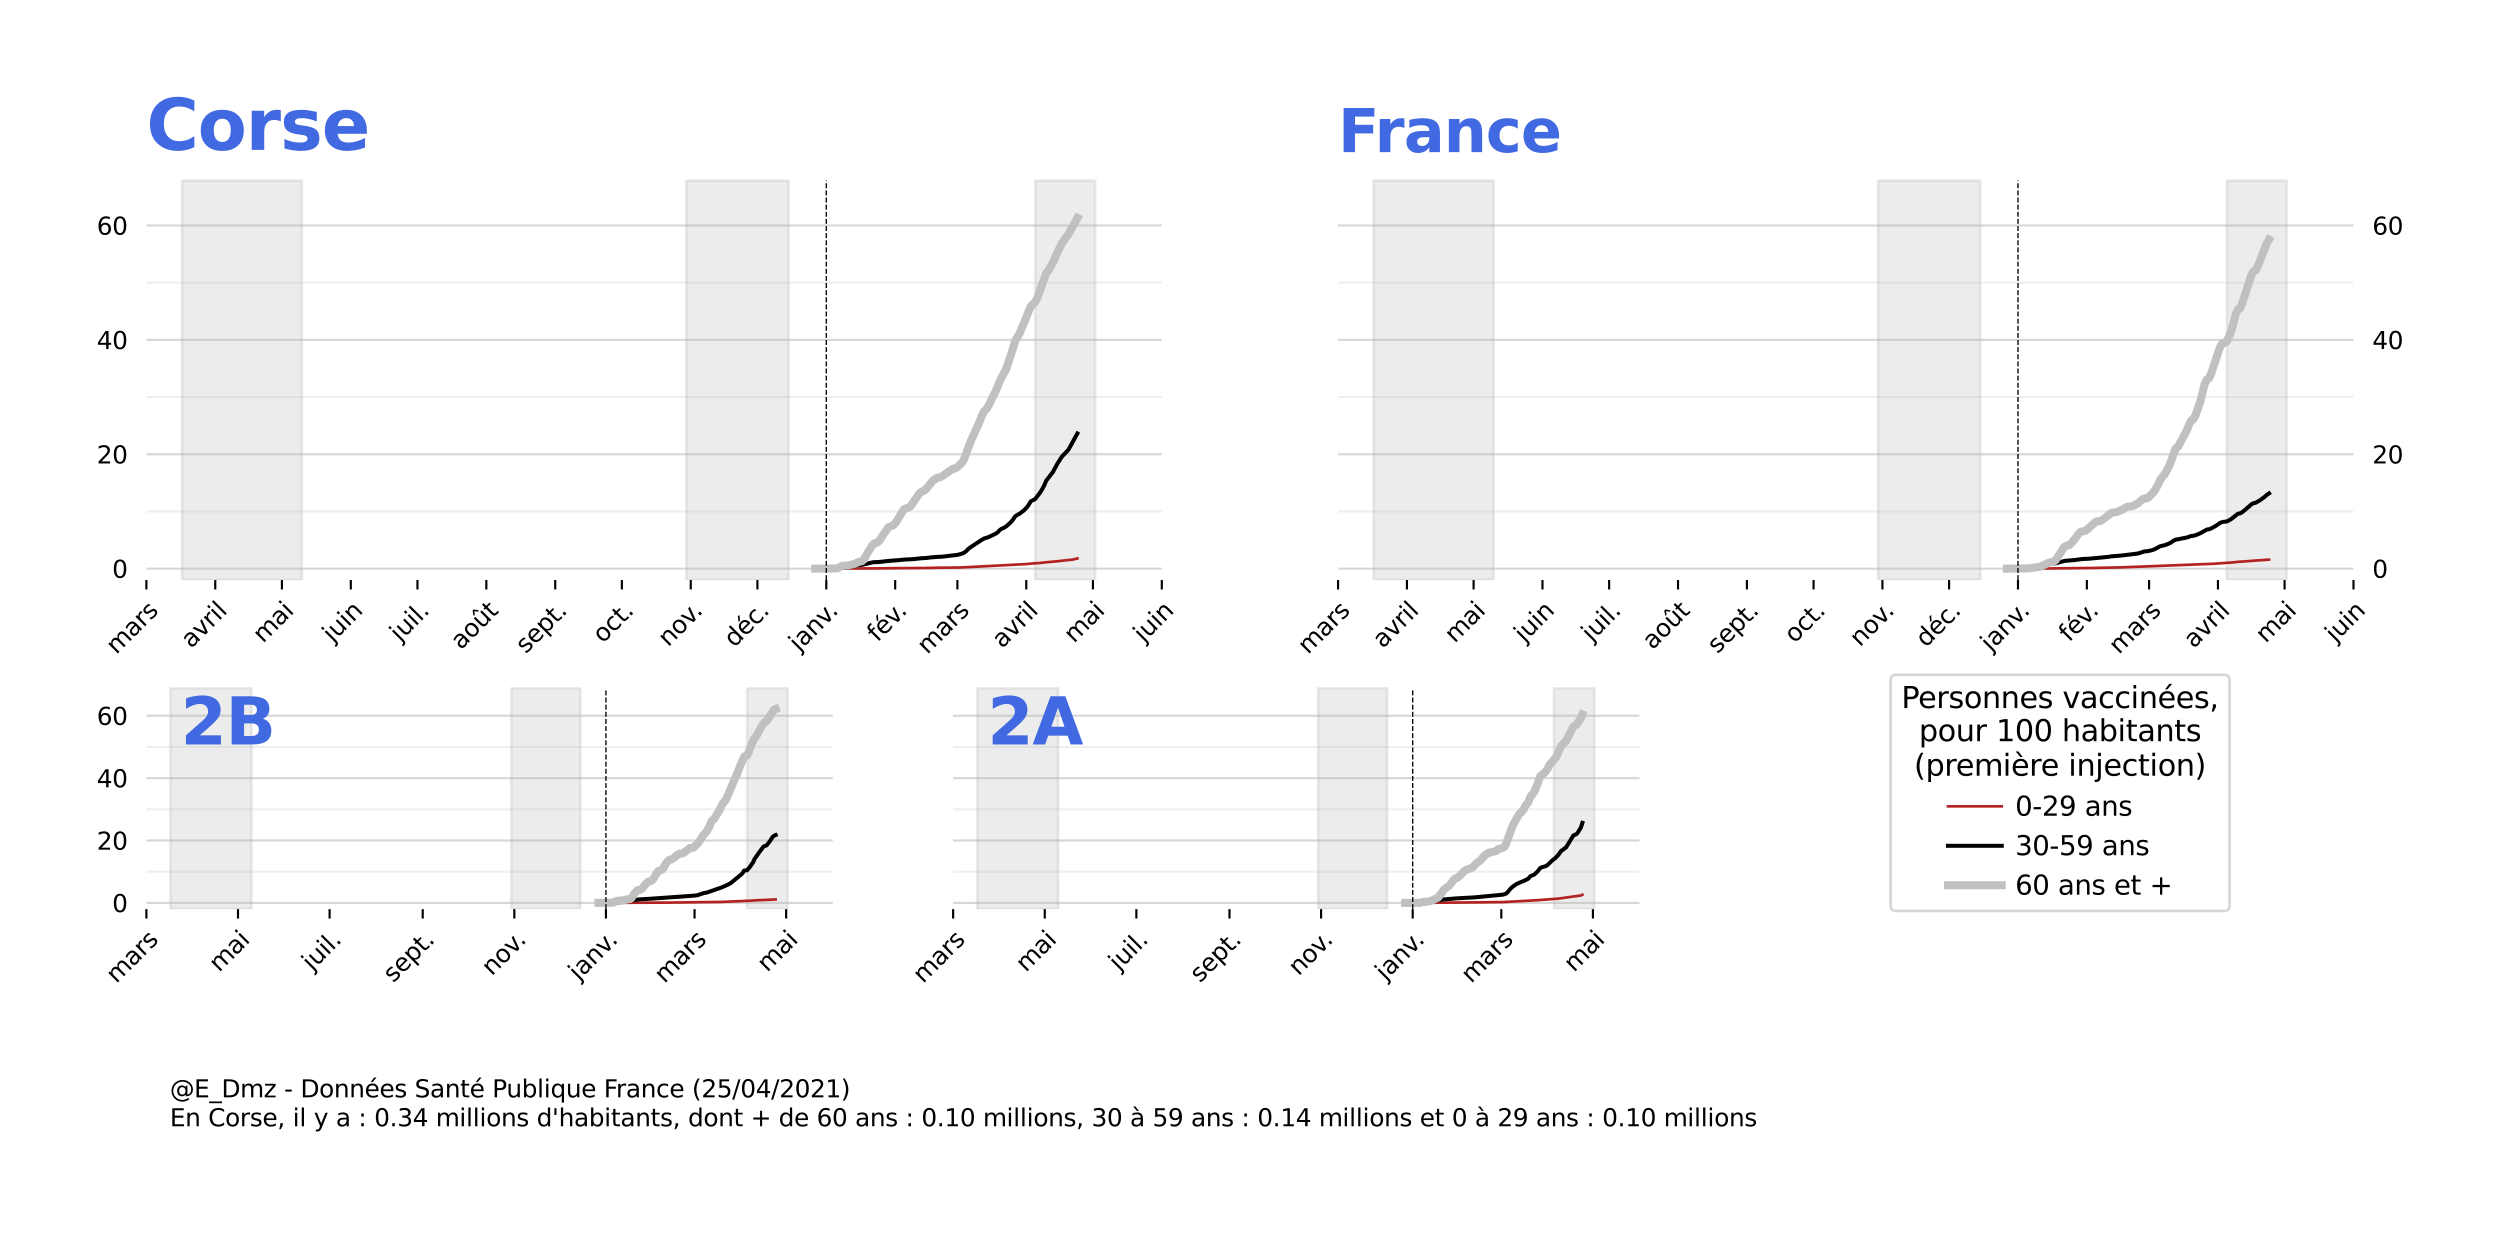 <?xml version="1.0" encoding="utf-8" standalone="no"?>
<!DOCTYPE svg PUBLIC "-//W3C//DTD SVG 1.1//EN"
  "http://www.w3.org/Graphics/SVG/1.1/DTD/svg11.dtd">
<svg height="466.908pt" version="1.1" viewBox="0 0 929.952 466.908" width="929.952pt" xmlns="http://www.w3.org/2000/svg" xmlns:xlink="http://www.w3.org/1999/xlink">
 <defs>
  <style type="text/css">*{stroke-linecap:butt;stroke-linejoin:round;}</style>
 </defs>
 <g id="figure_1">
  <g id="patch_1">
   <path d="M 0 466.908 
L 929.952 466.908 
L 929.952 0 
L 0 0 
z
" style="fill:#ffffff;"/>
  </g>
  <g id="axes_1">
   <g id="patch_2">
    <path d="M 54.453 338.181 
L 309.753 338.181 
L 309.753 251.722 
L 54.453 251.722 
z
" style="fill:none;opacity:0;"/>
   </g>
   <g id="patch_3">
    <path clip-path="url(#pd018b5b594)" d="M 63.391 338.181 
L 63.391 256.045 
L 93.558 256.045 
L 93.558 338.181 
z
" style="fill:#808080;opacity:0.15;stroke:#808080;stroke-linejoin:miter;"/>
   </g>
   <g id="patch_4">
    <path clip-path="url(#pd018b5b594)" d="M 190.203 338.181 
L 190.203 256.045 
L 215.901 256.045 
L 215.901 338.181 
z
" style="fill:#808080;opacity:0.15;stroke:#808080;stroke-linejoin:miter;"/>
   </g>
   <g id="patch_5">
    <path clip-path="url(#pd018b5b594)" d="M 277.91 338.181 
L 277.91 256.045 
L 292.994 256.045 
L 292.994 338.181 
z
" style="fill:#808080;opacity:0.15;stroke:#808080;stroke-linejoin:miter;"/>
   </g>
   <g id="matplotlib.axis_1">
    <g id="xtick_1">
     <g id="line2d_1">
      <defs>
       <path d="M 0 0 
L 0 3.5 
" id="med797061d1" style="stroke:#000000;stroke-width:0.8;"/>
      </defs>
      <g>
       <use style="stroke:#000000;stroke-width:0.8;" x="54.453" xlink:href="#med797061d1" y="338.181"/>
      </g>
     </g>
     <g id="text_1">
      <!-- mars -->
      <g transform="translate(43.258 366.047)rotate(-45)scale(0.09 -0.09)">
       <defs>
        <path d="M 3328 2828 
Q 3544 3216 3844 3400 
Q 4144 3584 4550 3584 
Q 5097 3584 5394 3201 
Q 5691 2819 5691 2113 
L 5691 0 
L 5113 0 
L 5113 2094 
Q 5113 2597 4934 2840 
Q 4756 3084 4391 3084 
Q 3944 3084 3684 2787 
Q 3425 2491 3425 1978 
L 3425 0 
L 2847 0 
L 2847 2094 
Q 2847 2600 2669 2842 
Q 2491 3084 2119 3084 
Q 1678 3084 1418 2786 
Q 1159 2488 1159 1978 
L 1159 0 
L 581 0 
L 581 3500 
L 1159 3500 
L 1159 2956 
Q 1356 3278 1631 3431 
Q 1906 3584 2284 3584 
Q 2666 3584 2933 3390 
Q 3200 3197 3328 2828 
z
" id="DejaVuSans-6d" transform="scale(0.016)"/>
        <path d="M 2194 1759 
Q 1497 1759 1228 1600 
Q 959 1441 959 1056 
Q 959 750 1161 570 
Q 1363 391 1709 391 
Q 2188 391 2477 730 
Q 2766 1069 2766 1631 
L 2766 1759 
L 2194 1759 
z
M 3341 1997 
L 3341 0 
L 2766 0 
L 2766 531 
Q 2569 213 2275 61 
Q 1981 -91 1556 -91 
Q 1019 -91 701 211 
Q 384 513 384 1019 
Q 384 1609 779 1909 
Q 1175 2209 1959 2209 
L 2766 2209 
L 2766 2266 
Q 2766 2663 2505 2880 
Q 2244 3097 1772 3097 
Q 1472 3097 1187 3025 
Q 903 2953 641 2809 
L 641 3341 
Q 956 3463 1253 3523 
Q 1550 3584 1831 3584 
Q 2591 3584 2966 3190 
Q 3341 2797 3341 1997 
z
" id="DejaVuSans-61" transform="scale(0.016)"/>
        <path d="M 2631 2963 
Q 2534 3019 2420 3045 
Q 2306 3072 2169 3072 
Q 1681 3072 1420 2755 
Q 1159 2438 1159 1844 
L 1159 0 
L 581 0 
L 581 3500 
L 1159 3500 
L 1159 2956 
Q 1341 3275 1631 3429 
Q 1922 3584 2338 3584 
Q 2397 3584 2469 3576 
Q 2541 3569 2628 3553 
L 2631 2963 
z
" id="DejaVuSans-72" transform="scale(0.016)"/>
        <path d="M 2834 3397 
L 2834 2853 
Q 2591 2978 2328 3040 
Q 2066 3103 1784 3103 
Q 1356 3103 1142 2972 
Q 928 2841 928 2578 
Q 928 2378 1081 2264 
Q 1234 2150 1697 2047 
L 1894 2003 
Q 2506 1872 2764 1633 
Q 3022 1394 3022 966 
Q 3022 478 2636 193 
Q 2250 -91 1575 -91 
Q 1294 -91 989 -36 
Q 684 19 347 128 
L 347 722 
Q 666 556 975 473 
Q 1284 391 1588 391 
Q 1994 391 2212 530 
Q 2431 669 2431 922 
Q 2431 1156 2273 1281 
Q 2116 1406 1581 1522 
L 1381 1569 
Q 847 1681 609 1914 
Q 372 2147 372 2553 
Q 372 3047 722 3315 
Q 1072 3584 1716 3584 
Q 2034 3584 2315 3537 
Q 2597 3491 2834 3397 
z
" id="DejaVuSans-73" transform="scale(0.016)"/>
       </defs>
       <use xlink:href="#DejaVuSans-6d"/>
       <use x="97.412" xlink:href="#DejaVuSans-61"/>
       <use x="158.691" xlink:href="#DejaVuSans-72"/>
       <use x="199.805" xlink:href="#DejaVuSans-73"/>
      </g>
     </g>
    </g>
    <g id="xtick_2">
     <g id="line2d_2">
      <g>
       <use style="stroke:#000000;stroke-width:0.8;" x="88.53" xlink:href="#med797061d1" y="338.181"/>
      </g>
     </g>
     <g id="text_2">
      <!-- mai -->
      <g transform="translate(81.499 361.883)rotate(-45)scale(0.09 -0.09)">
       <defs>
        <path d="M 603 3500 
L 1178 3500 
L 1178 0 
L 603 0 
L 603 3500 
z
M 603 4863 
L 1178 4863 
L 1178 4134 
L 603 4134 
L 603 4863 
z
" id="DejaVuSans-69" transform="scale(0.016)"/>
       </defs>
       <use xlink:href="#DejaVuSans-6d"/>
       <use x="97.412" xlink:href="#DejaVuSans-61"/>
       <use x="158.691" xlink:href="#DejaVuSans-69"/>
      </g>
     </g>
    </g>
    <g id="xtick_3">
     <g id="line2d_3">
      <g>
       <use style="stroke:#000000;stroke-width:0.8;" x="122.607" xlink:href="#med797061d1" y="338.181"/>
      </g>
     </g>
     <g id="text_3">
      <!-- juil. -->
      <g transform="translate(116.083 361.376)rotate(-45)scale(0.09 -0.09)">
       <defs>
        <path d="M 603 3500 
L 1178 3500 
L 1178 -63 
Q 1178 -731 923 -1031 
Q 669 -1331 103 -1331 
L -116 -1331 
L -116 -844 
L 38 -844 
Q 366 -844 484 -692 
Q 603 -541 603 -63 
L 603 3500 
z
M 603 4863 
L 1178 4863 
L 1178 4134 
L 603 4134 
L 603 4863 
z
" id="DejaVuSans-6a" transform="scale(0.016)"/>
        <path d="M 544 1381 
L 544 3500 
L 1119 3500 
L 1119 1403 
Q 1119 906 1312 657 
Q 1506 409 1894 409 
Q 2359 409 2629 706 
Q 2900 1003 2900 1516 
L 2900 3500 
L 3475 3500 
L 3475 0 
L 2900 0 
L 2900 538 
Q 2691 219 2414 64 
Q 2138 -91 1772 -91 
Q 1169 -91 856 284 
Q 544 659 544 1381 
z
M 1991 3584 
L 1991 3584 
z
" id="DejaVuSans-75" transform="scale(0.016)"/>
        <path d="M 603 4863 
L 1178 4863 
L 1178 0 
L 603 0 
L 603 4863 
z
" id="DejaVuSans-6c" transform="scale(0.016)"/>
        <path d="M 684 794 
L 1344 794 
L 1344 0 
L 684 0 
L 684 794 
z
" id="DejaVuSans-2e" transform="scale(0.016)"/>
       </defs>
       <use xlink:href="#DejaVuSans-6a"/>
       <use x="27.783" xlink:href="#DejaVuSans-75"/>
       <use x="91.162" xlink:href="#DejaVuSans-69"/>
       <use x="118.945" xlink:href="#DejaVuSans-6c"/>
       <use x="146.729" xlink:href="#DejaVuSans-2e"/>
      </g>
     </g>
    </g>
    <g id="xtick_4">
     <g id="line2d_4">
      <g>
       <use style="stroke:#000000;stroke-width:0.8;" x="157.243" xlink:href="#med797061d1" y="338.181"/>
      </g>
     </g>
     <g id="text_4">
      <!-- sept. -->
      <g transform="translate(146.29 365.805)rotate(-45)scale(0.09 -0.09)">
       <defs>
        <path d="M 3597 1894 
L 3597 1613 
L 953 1613 
Q 991 1019 1311 708 
Q 1631 397 2203 397 
Q 2534 397 2845 478 
Q 3156 559 3463 722 
L 3463 178 
Q 3153 47 2828 -22 
Q 2503 -91 2169 -91 
Q 1331 -91 842 396 
Q 353 884 353 1716 
Q 353 2575 817 3079 
Q 1281 3584 2069 3584 
Q 2775 3584 3186 3129 
Q 3597 2675 3597 1894 
z
M 3022 2063 
Q 3016 2534 2758 2815 
Q 2500 3097 2075 3097 
Q 1594 3097 1305 2825 
Q 1016 2553 972 2059 
L 3022 2063 
z
" id="DejaVuSans-65" transform="scale(0.016)"/>
        <path d="M 1159 525 
L 1159 -1331 
L 581 -1331 
L 581 3500 
L 1159 3500 
L 1159 2969 
Q 1341 3281 1617 3432 
Q 1894 3584 2278 3584 
Q 2916 3584 3314 3078 
Q 3713 2572 3713 1747 
Q 3713 922 3314 415 
Q 2916 -91 2278 -91 
Q 1894 -91 1617 61 
Q 1341 213 1159 525 
z
M 3116 1747 
Q 3116 2381 2855 2742 
Q 2594 3103 2138 3103 
Q 1681 3103 1420 2742 
Q 1159 2381 1159 1747 
Q 1159 1113 1420 752 
Q 1681 391 2138 391 
Q 2594 391 2855 752 
Q 3116 1113 3116 1747 
z
" id="DejaVuSans-70" transform="scale(0.016)"/>
        <path d="M 1172 4494 
L 1172 3500 
L 2356 3500 
L 2356 3053 
L 1172 3053 
L 1172 1153 
Q 1172 725 1289 603 
Q 1406 481 1766 481 
L 2356 481 
L 2356 0 
L 1766 0 
Q 1100 0 847 248 
Q 594 497 594 1153 
L 594 3053 
L 172 3053 
L 172 3500 
L 594 3500 
L 594 4494 
L 1172 4494 
z
" id="DejaVuSans-74" transform="scale(0.016)"/>
       </defs>
       <use xlink:href="#DejaVuSans-73"/>
       <use x="52.1" xlink:href="#DejaVuSans-65"/>
       <use x="113.623" xlink:href="#DejaVuSans-70"/>
       <use x="177.1" xlink:href="#DejaVuSans-74"/>
       <use x="216.309" xlink:href="#DejaVuSans-2e"/>
      </g>
     </g>
    </g>
    <g id="xtick_5">
     <g id="line2d_5">
      <g>
       <use style="stroke:#000000;stroke-width:0.8;" x="191.32" xlink:href="#med797061d1" y="338.181"/>
      </g>
     </g>
     <g id="text_5">
      <!-- nov. -->
      <g transform="translate(182.933 363.24)rotate(-45)scale(0.09 -0.09)">
       <defs>
        <path d="M 3513 2113 
L 3513 0 
L 2938 0 
L 2938 2094 
Q 2938 2591 2744 2837 
Q 2550 3084 2163 3084 
Q 1697 3084 1428 2787 
Q 1159 2491 1159 1978 
L 1159 0 
L 581 0 
L 581 3500 
L 1159 3500 
L 1159 2956 
Q 1366 3272 1645 3428 
Q 1925 3584 2291 3584 
Q 2894 3584 3203 3211 
Q 3513 2838 3513 2113 
z
" id="DejaVuSans-6e" transform="scale(0.016)"/>
        <path d="M 1959 3097 
Q 1497 3097 1228 2736 
Q 959 2375 959 1747 
Q 959 1119 1226 758 
Q 1494 397 1959 397 
Q 2419 397 2687 759 
Q 2956 1122 2956 1747 
Q 2956 2369 2687 2733 
Q 2419 3097 1959 3097 
z
M 1959 3584 
Q 2709 3584 3137 3096 
Q 3566 2609 3566 1747 
Q 3566 888 3137 398 
Q 2709 -91 1959 -91 
Q 1206 -91 779 398 
Q 353 888 353 1747 
Q 353 2609 779 3096 
Q 1206 3584 1959 3584 
z
" id="DejaVuSans-6f" transform="scale(0.016)"/>
        <path d="M 191 3500 
L 800 3500 
L 1894 563 
L 2988 3500 
L 3597 3500 
L 2284 0 
L 1503 0 
L 191 3500 
z
" id="DejaVuSans-76" transform="scale(0.016)"/>
       </defs>
       <use xlink:href="#DejaVuSans-6e"/>
       <use x="63.379" xlink:href="#DejaVuSans-6f"/>
       <use x="124.561" xlink:href="#DejaVuSans-76"/>
       <use x="175.99" xlink:href="#DejaVuSans-2e"/>
      </g>
     </g>
    </g>
    <g id="xtick_6">
     <g id="line2d_6">
      <g>
       <use style="stroke:#000000;stroke-width:0.8;" x="225.398" xlink:href="#med797061d1" y="338.181"/>
      </g>
     </g>
     <g id="text_6">
      <!-- janv. -->
      <g transform="translate(215.236 365.014)rotate(-45)scale(0.09 -0.09)">
       <use xlink:href="#DejaVuSans-6a"/>
       <use x="27.783" xlink:href="#DejaVuSans-61"/>
       <use x="89.062" xlink:href="#DejaVuSans-6e"/>
       <use x="152.441" xlink:href="#DejaVuSans-76"/>
       <use x="203.871" xlink:href="#DejaVuSans-2e"/>
      </g>
     </g>
    </g>
    <g id="xtick_7">
     <g id="line2d_7">
      <g>
       <use style="stroke:#000000;stroke-width:0.8;" x="258.358" xlink:href="#med797061d1" y="338.181"/>
      </g>
     </g>
     <g id="text_7">
      <!-- mars -->
      <g transform="translate(247.163 366.047)rotate(-45)scale(0.09 -0.09)">
       <use xlink:href="#DejaVuSans-6d"/>
       <use x="97.412" xlink:href="#DejaVuSans-61"/>
       <use x="158.691" xlink:href="#DejaVuSans-72"/>
       <use x="199.805" xlink:href="#DejaVuSans-73"/>
      </g>
     </g>
    </g>
    <g id="xtick_8">
     <g id="line2d_8">
      <g>
       <use style="stroke:#000000;stroke-width:0.8;" x="292.435" xlink:href="#med797061d1" y="338.181"/>
      </g>
     </g>
     <g id="text_8">
      <!-- mai -->
      <g transform="translate(285.404 361.883)rotate(-45)scale(0.09 -0.09)">
       <use xlink:href="#DejaVuSans-6d"/>
       <use x="97.412" xlink:href="#DejaVuSans-61"/>
       <use x="158.691" xlink:href="#DejaVuSans-69"/>
      </g>
     </g>
    </g>
   </g>
   <g id="matplotlib.axis_2">
    <g id="ytick_1">
     <g id="line2d_9">
      <path clip-path="url(#pd018b5b594)" d="M 54.453 335.86 
L 309.753 335.86 
" style="fill:none;stroke:#b0b0b0;stroke-linecap:square;stroke-opacity:0.5;stroke-width:0.8;"/>
     </g>
     <g id="text_9">
      <!-- 0 -->
      <g transform="translate(41.726 339.279)scale(0.09 -0.09)">
       <defs>
        <path d="M 2034 4250 
Q 1547 4250 1301 3770 
Q 1056 3291 1056 2328 
Q 1056 1369 1301 889 
Q 1547 409 2034 409 
Q 2525 409 2770 889 
Q 3016 1369 3016 2328 
Q 3016 3291 2770 3770 
Q 2525 4250 2034 4250 
z
M 2034 4750 
Q 2819 4750 3233 4129 
Q 3647 3509 3647 2328 
Q 3647 1150 3233 529 
Q 2819 -91 2034 -91 
Q 1250 -91 836 529 
Q 422 1150 422 2328 
Q 422 3509 836 4129 
Q 1250 4750 2034 4750 
z
" id="DejaVuSans-30" transform="scale(0.016)"/>
       </defs>
       <use xlink:href="#DejaVuSans-30"/>
      </g>
     </g>
    </g>
    <g id="ytick_2">
     <g id="line2d_10">
      <path clip-path="url(#pd018b5b594)" d="M 54.453 312.652 
L 309.753 312.652 
" style="fill:none;stroke:#b0b0b0;stroke-linecap:square;stroke-opacity:0.5;stroke-width:0.8;"/>
     </g>
     <g id="text_10">
      <!-- 20 -->
      <g transform="translate(36 316.071)scale(0.09 -0.09)">
       <defs>
        <path d="M 1228 531 
L 3431 531 
L 3431 0 
L 469 0 
L 469 531 
Q 828 903 1448 1529 
Q 2069 2156 2228 2338 
Q 2531 2678 2651 2914 
Q 2772 3150 2772 3378 
Q 2772 3750 2511 3984 
Q 2250 4219 1831 4219 
Q 1534 4219 1204 4116 
Q 875 4013 500 3803 
L 500 4441 
Q 881 4594 1212 4672 
Q 1544 4750 1819 4750 
Q 2544 4750 2975 4387 
Q 3406 4025 3406 3419 
Q 3406 3131 3298 2873 
Q 3191 2616 2906 2266 
Q 2828 2175 2409 1742 
Q 1991 1309 1228 531 
z
" id="DejaVuSans-32" transform="scale(0.016)"/>
       </defs>
       <use xlink:href="#DejaVuSans-32"/>
       <use x="63.623" xlink:href="#DejaVuSans-30"/>
      </g>
     </g>
    </g>
    <g id="ytick_3">
     <g id="line2d_11">
      <path clip-path="url(#pd018b5b594)" d="M 54.453 289.443 
L 309.753 289.443 
" style="fill:none;stroke:#b0b0b0;stroke-linecap:square;stroke-opacity:0.5;stroke-width:0.8;"/>
     </g>
     <g id="text_11">
      <!-- 40 -->
      <g transform="translate(36 292.863)scale(0.09 -0.09)">
       <defs>
        <path d="M 2419 4116 
L 825 1625 
L 2419 1625 
L 2419 4116 
z
M 2253 4666 
L 3047 4666 
L 3047 1625 
L 3713 1625 
L 3713 1100 
L 3047 1100 
L 3047 0 
L 2419 0 
L 2419 1100 
L 313 1100 
L 313 1709 
L 2253 4666 
z
" id="DejaVuSans-34" transform="scale(0.016)"/>
       </defs>
       <use xlink:href="#DejaVuSans-34"/>
       <use x="63.623" xlink:href="#DejaVuSans-30"/>
      </g>
     </g>
    </g>
    <g id="ytick_4">
     <g id="line2d_12">
      <path clip-path="url(#pd018b5b594)" d="M 54.453 266.235 
L 309.753 266.235 
" style="fill:none;stroke:#b0b0b0;stroke-linecap:square;stroke-opacity:0.5;stroke-width:0.8;"/>
     </g>
     <g id="text_12">
      <!-- 60 -->
      <g transform="translate(36 269.654)scale(0.09 -0.09)">
       <defs>
        <path d="M 2113 2584 
Q 1688 2584 1439 2293 
Q 1191 2003 1191 1497 
Q 1191 994 1439 701 
Q 1688 409 2113 409 
Q 2538 409 2786 701 
Q 3034 994 3034 1497 
Q 3034 2003 2786 2293 
Q 2538 2584 2113 2584 
z
M 3366 4563 
L 3366 3988 
Q 3128 4100 2886 4159 
Q 2644 4219 2406 4219 
Q 1781 4219 1451 3797 
Q 1122 3375 1075 2522 
Q 1259 2794 1537 2939 
Q 1816 3084 2150 3084 
Q 2853 3084 3261 2657 
Q 3669 2231 3669 1497 
Q 3669 778 3244 343 
Q 2819 -91 2113 -91 
Q 1303 -91 875 529 
Q 447 1150 447 2328 
Q 447 3434 972 4092 
Q 1497 4750 2381 4750 
Q 2619 4750 2861 4703 
Q 3103 4656 3366 4563 
z
" id="DejaVuSans-36" transform="scale(0.016)"/>
       </defs>
       <use xlink:href="#DejaVuSans-36"/>
       <use x="63.623" xlink:href="#DejaVuSans-30"/>
      </g>
     </g>
    </g>
    <g id="ytick_5">
     <g id="line2d_13">
      <path clip-path="url(#pd018b5b594)" d="M 54.453 324.256 
L 309.753 324.256 
" style="fill:none;stroke:#b0b0b0;stroke-linecap:square;stroke-opacity:0.2;stroke-width:0.8;"/>
     </g>
    </g>
    <g id="ytick_6">
     <g id="line2d_14">
      <path clip-path="url(#pd018b5b594)" d="M 54.453 301.047 
L 309.753 301.047 
" style="fill:none;stroke:#b0b0b0;stroke-linecap:square;stroke-opacity:0.2;stroke-width:0.8;"/>
     </g>
    </g>
    <g id="ytick_7">
     <g id="line2d_15">
      <path clip-path="url(#pd018b5b594)" d="M 54.453 277.839 
L 309.753 277.839 
" style="fill:none;stroke:#b0b0b0;stroke-linecap:square;stroke-opacity:0.2;stroke-width:0.8;"/>
     </g>
    </g>
   </g>
   <g id="line2d_16">
    <path clip-path="url(#pd018b5b594)" d="M 222.604 335.86 
L 248.302 335.752 
L 268.413 335.498 
L 279.586 335.023 
L 281.262 334.903 
L 288.524 334.576 
L 288.524 334.576 
" style="fill:none;stroke:#b22222;stroke-linecap:square;"/>
   </g>
   <g id="line2d_17">
    <path clip-path="url(#pd018b5b594)" d="M 222.604 335.86 
L 228.749 335.786 
L 229.867 335.667 
L 230.984 335.578 
L 233.219 335.159 
L 234.895 334.962 
L 237.688 334.569 
L 239.364 334.466 
L 243.833 334.184 
L 258.358 333.154 
L 259.475 332.993 
L 261.71 332.236 
L 262.827 332.051 
L 266.179 330.883 
L 268.413 330.124 
L 269.531 329.62 
L 270.648 329.127 
L 271.765 328.515 
L 275.676 325.324 
L 276.234 324.77 
L 276.793 323.845 
L 277.91 323.704 
L 279.027 322.36 
L 280.145 320.73 
L 280.703 319.482 
L 282.379 317.096 
L 284.055 314.847 
L 285.173 314.464 
L 286.29 313.04 
L 287.407 311.318 
L 287.966 310.866 
L 288.524 310.618 
L 288.524 310.618 
" style="fill:none;stroke:#000000;stroke-linecap:square;stroke-width:1.5;"/>
   </g>
   <g id="line2d_18">
    <path clip-path="url(#pd018b5b594)" d="M 222.604 335.86 
L 228.191 335.774 
L 229.308 335.127 
L 232.66 334.785 
L 233.219 334.494 
L 234.336 334.454 
L 234.895 334.096 
L 236.012 332.353 
L 237.129 331.14 
L 238.246 330.962 
L 238.805 330.583 
L 240.481 328.493 
L 241.04 327.984 
L 242.157 327.703 
L 242.716 327.28 
L 243.274 326.561 
L 244.392 324.657 
L 244.95 323.922 
L 246.067 323.624 
L 246.626 323.186 
L 247.743 321.152 
L 248.861 319.887 
L 249.978 319.609 
L 251.095 318.827 
L 251.654 318.234 
L 252.771 317.543 
L 253.888 317.422 
L 254.447 317.16 
L 256.682 315.419 
L 257.799 315.371 
L 258.358 314.975 
L 258.916 314.313 
L 259.475 313.841 
L 260.034 313.173 
L 261.71 310.515 
L 262.827 309.371 
L 263.944 307.352 
L 264.503 305.831 
L 265.061 305.029 
L 265.62 304.654 
L 267.296 301.93 
L 267.855 301.017 
L 268.413 299.71 
L 268.972 298.746 
L 269.531 298.139 
L 270.089 297.272 
L 271.765 293.436 
L 273.441 289.416 
L 274 288.291 
L 275.676 284.087 
L 276.793 281.495 
L 277.352 281.213 
L 277.91 281.06 
L 278.469 279.836 
L 279.586 276.837 
L 280.703 274.513 
L 281.262 273.927 
L 282.379 271.939 
L 282.938 270.818 
L 284.055 269.036 
L 284.614 268.52 
L 285.173 268.223 
L 287.966 263.947 
L 288.524 263.742 
L 288.524 263.742 
" style="fill:none;stroke:#c0c0c0;stroke-linecap:square;stroke-width:3;"/>
   </g>
   <g id="line2d_19">
    <path clip-path="url(#pd018b5b594)" d="M 225.398 338.181 
L 225.398 256.045 
" style="fill:none;stroke:#000000;stroke-dasharray:1.85,0.8;stroke-dashoffset:0;stroke-width:0.5;"/>
   </g>
   <g id="text_13">
    <!-- 2B -->
    <g style="fill:#4169e1;" transform="translate(67.218 276.927)scale(0.24 -0.24)">
     <defs>
      <path d="M 1844 884 
L 3897 884 
L 3897 0 
L 506 0 
L 506 884 
L 2209 2388 
Q 2438 2594 2547 2791 
Q 2656 2988 2656 3200 
Q 2656 3528 2436 3728 
Q 2216 3928 1850 3928 
Q 1569 3928 1234 3808 
Q 900 3688 519 3450 
L 519 4475 
Q 925 4609 1322 4679 
Q 1719 4750 2100 4750 
Q 2938 4750 3402 4381 
Q 3866 4013 3866 3353 
Q 3866 2972 3669 2642 
Q 3472 2313 2841 1759 
L 1844 884 
z
" id="DejaVuSans-Bold-32" transform="scale(0.016)"/>
      <path d="M 2456 2859 
Q 2741 2859 2887 2984 
Q 3034 3109 3034 3353 
Q 3034 3594 2887 3720 
Q 2741 3847 2456 3847 
L 1791 3847 
L 1791 2859 
L 2456 2859 
z
M 2497 819 
Q 2859 819 3042 972 
Q 3225 1125 3225 1434 
Q 3225 1738 3044 1889 
Q 2863 2041 2497 2041 
L 1791 2041 
L 1791 819 
L 2497 819 
z
M 3616 2497 
Q 4003 2384 4215 2081 
Q 4428 1778 4428 1338 
Q 4428 663 3972 331 
Q 3516 0 2584 0 
L 588 0 
L 588 4666 
L 2394 4666 
Q 3366 4666 3802 4372 
Q 4238 4078 4238 3431 
Q 4238 3091 4078 2852 
Q 3919 2613 3616 2497 
z
" id="DejaVuSans-Bold-42" transform="scale(0.016)"/>
     </defs>
     <use xlink:href="#DejaVuSans-Bold-32"/>
     <use x="69.58" xlink:href="#DejaVuSans-Bold-42"/>
    </g>
   </g>
  </g>
  <g id="axes_2">
   <g id="patch_6">
    <path d="M 354.551 338.181 
L 609.852 338.181 
L 609.852 251.722 
L 354.551 251.722 
z
" style="fill:none;opacity:0;"/>
   </g>
   <g id="patch_7">
    <path clip-path="url(#p40bbe65a00)" d="M 363.49 338.181 
L 363.49 256.045 
L 393.656 256.045 
L 393.656 338.181 
z
" style="fill:#808080;opacity:0.15;stroke:#808080;stroke-linejoin:miter;"/>
   </g>
   <g id="patch_8">
    <path clip-path="url(#p40bbe65a00)" d="M 490.302 338.181 
L 490.302 256.045 
L 515.999 256.045 
L 515.999 338.181 
z
" style="fill:#808080;opacity:0.15;stroke:#808080;stroke-linejoin:miter;"/>
   </g>
   <g id="patch_9">
    <path clip-path="url(#p40bbe65a00)" d="M 578.009 338.181 
L 578.009 256.045 
L 593.092 256.045 
L 593.092 338.181 
z
" style="fill:#808080;opacity:0.15;stroke:#808080;stroke-linejoin:miter;"/>
   </g>
   <g id="matplotlib.axis_3">
    <g id="xtick_9">
     <g id="line2d_20">
      <g>
       <use style="stroke:#000000;stroke-width:0.8;" x="354.551" xlink:href="#med797061d1" y="338.181"/>
      </g>
     </g>
     <g id="text_14">
      <!-- mars -->
      <g transform="translate(343.357 366.047)rotate(-45)scale(0.09 -0.09)">
       <use xlink:href="#DejaVuSans-6d"/>
       <use x="97.412" xlink:href="#DejaVuSans-61"/>
       <use x="158.691" xlink:href="#DejaVuSans-72"/>
       <use x="199.805" xlink:href="#DejaVuSans-73"/>
      </g>
     </g>
    </g>
    <g id="xtick_10">
     <g id="line2d_21">
      <g>
       <use style="stroke:#000000;stroke-width:0.8;" x="388.628" xlink:href="#med797061d1" y="338.181"/>
      </g>
     </g>
     <g id="text_15">
      <!-- mai -->
      <g transform="translate(381.597 361.883)rotate(-45)scale(0.09 -0.09)">
       <use xlink:href="#DejaVuSans-6d"/>
       <use x="97.412" xlink:href="#DejaVuSans-61"/>
       <use x="158.691" xlink:href="#DejaVuSans-69"/>
      </g>
     </g>
    </g>
    <g id="xtick_11">
     <g id="line2d_22">
      <g>
       <use style="stroke:#000000;stroke-width:0.8;" x="422.706" xlink:href="#med797061d1" y="338.181"/>
      </g>
     </g>
     <g id="text_16">
      <!-- juil. -->
      <g transform="translate(416.182 361.376)rotate(-45)scale(0.09 -0.09)">
       <use xlink:href="#DejaVuSans-6a"/>
       <use x="27.783" xlink:href="#DejaVuSans-75"/>
       <use x="91.162" xlink:href="#DejaVuSans-69"/>
       <use x="118.945" xlink:href="#DejaVuSans-6c"/>
       <use x="146.729" xlink:href="#DejaVuSans-2e"/>
      </g>
     </g>
    </g>
    <g id="xtick_12">
     <g id="line2d_23">
      <g>
       <use style="stroke:#000000;stroke-width:0.8;" x="457.342" xlink:href="#med797061d1" y="338.181"/>
      </g>
     </g>
     <g id="text_17">
      <!-- sept. -->
      <g transform="translate(446.389 365.805)rotate(-45)scale(0.09 -0.09)">
       <use xlink:href="#DejaVuSans-73"/>
       <use x="52.1" xlink:href="#DejaVuSans-65"/>
       <use x="113.623" xlink:href="#DejaVuSans-70"/>
       <use x="177.1" xlink:href="#DejaVuSans-74"/>
       <use x="216.309" xlink:href="#DejaVuSans-2e"/>
      </g>
     </g>
    </g>
    <g id="xtick_13">
     <g id="line2d_24">
      <g>
       <use style="stroke:#000000;stroke-width:0.8;" x="491.419" xlink:href="#med797061d1" y="338.181"/>
      </g>
     </g>
     <g id="text_18">
      <!-- nov. -->
      <g transform="translate(483.032 363.24)rotate(-45)scale(0.09 -0.09)">
       <use xlink:href="#DejaVuSans-6e"/>
       <use x="63.379" xlink:href="#DejaVuSans-6f"/>
       <use x="124.561" xlink:href="#DejaVuSans-76"/>
       <use x="175.99" xlink:href="#DejaVuSans-2e"/>
      </g>
     </g>
    </g>
    <g id="xtick_14">
     <g id="line2d_25">
      <g>
       <use style="stroke:#000000;stroke-width:0.8;" x="525.496" xlink:href="#med797061d1" y="338.181"/>
      </g>
     </g>
     <g id="text_19">
      <!-- janv. -->
      <g transform="translate(515.335 365.014)rotate(-45)scale(0.09 -0.09)">
       <use xlink:href="#DejaVuSans-6a"/>
       <use x="27.783" xlink:href="#DejaVuSans-61"/>
       <use x="89.062" xlink:href="#DejaVuSans-6e"/>
       <use x="152.441" xlink:href="#DejaVuSans-76"/>
       <use x="203.871" xlink:href="#DejaVuSans-2e"/>
      </g>
     </g>
    </g>
    <g id="xtick_15">
     <g id="line2d_26">
      <g>
       <use style="stroke:#000000;stroke-width:0.8;" x="558.456" xlink:href="#med797061d1" y="338.181"/>
      </g>
     </g>
     <g id="text_20">
      <!-- mars -->
      <g transform="translate(547.262 366.047)rotate(-45)scale(0.09 -0.09)">
       <use xlink:href="#DejaVuSans-6d"/>
       <use x="97.412" xlink:href="#DejaVuSans-61"/>
       <use x="158.691" xlink:href="#DejaVuSans-72"/>
       <use x="199.805" xlink:href="#DejaVuSans-73"/>
      </g>
     </g>
    </g>
    <g id="xtick_16">
     <g id="line2d_27">
      <g>
       <use style="stroke:#000000;stroke-width:0.8;" x="592.534" xlink:href="#med797061d1" y="338.181"/>
      </g>
     </g>
     <g id="text_21">
      <!-- mai -->
      <g transform="translate(585.502 361.883)rotate(-45)scale(0.09 -0.09)">
       <use xlink:href="#DejaVuSans-6d"/>
       <use x="97.412" xlink:href="#DejaVuSans-61"/>
       <use x="158.691" xlink:href="#DejaVuSans-69"/>
      </g>
     </g>
    </g>
   </g>
   <g id="matplotlib.axis_4">
    <g id="ytick_8">
     <g id="line2d_28">
      <path clip-path="url(#p40bbe65a00)" d="M 354.551 335.86 
L 609.852 335.86 
" style="fill:none;stroke:#b0b0b0;stroke-linecap:square;stroke-opacity:0.5;stroke-width:0.8;"/>
     </g>
    </g>
    <g id="ytick_9">
     <g id="line2d_29">
      <path clip-path="url(#p40bbe65a00)" d="M 354.551 312.652 
L 609.852 312.652 
" style="fill:none;stroke:#b0b0b0;stroke-linecap:square;stroke-opacity:0.5;stroke-width:0.8;"/>
     </g>
    </g>
    <g id="ytick_10">
     <g id="line2d_30">
      <path clip-path="url(#p40bbe65a00)" d="M 354.551 289.443 
L 609.852 289.443 
" style="fill:none;stroke:#b0b0b0;stroke-linecap:square;stroke-opacity:0.5;stroke-width:0.8;"/>
     </g>
    </g>
    <g id="ytick_11">
     <g id="line2d_31">
      <path clip-path="url(#p40bbe65a00)" d="M 354.551 266.235 
L 609.852 266.235 
" style="fill:none;stroke:#b0b0b0;stroke-linecap:square;stroke-opacity:0.5;stroke-width:0.8;"/>
     </g>
    </g>
    <g id="ytick_12">
     <g id="line2d_32">
      <path clip-path="url(#p40bbe65a00)" d="M 354.551 324.256 
L 609.852 324.256 
" style="fill:none;stroke:#b0b0b0;stroke-linecap:square;stroke-opacity:0.2;stroke-width:0.8;"/>
     </g>
    </g>
    <g id="ytick_13">
     <g id="line2d_33">
      <path clip-path="url(#p40bbe65a00)" d="M 354.551 301.047 
L 609.852 301.047 
" style="fill:none;stroke:#b0b0b0;stroke-linecap:square;stroke-opacity:0.2;stroke-width:0.8;"/>
     </g>
    </g>
    <g id="ytick_14">
     <g id="line2d_34">
      <path clip-path="url(#p40bbe65a00)" d="M 354.551 277.839 
L 609.852 277.839 
" style="fill:none;stroke:#b0b0b0;stroke-linecap:square;stroke-opacity:0.2;stroke-width:0.8;"/>
     </g>
    </g>
   </g>
   <g id="line2d_35">
    <path clip-path="url(#p40bbe65a00)" d="M 522.703 335.86 
L 540.021 335.751 
L 559.015 335.559 
L 571.305 334.896 
L 579.685 334.269 
L 588.064 333.103 
L 588.623 332.828 
L 588.623 332.828 
" style="fill:none;stroke:#b22222;stroke-linecap:square;"/>
   </g>
   <g id="line2d_36">
    <path clip-path="url(#p40bbe65a00)" d="M 522.703 335.86 
L 528.848 335.786 
L 535.552 334.835 
L 537.228 334.553 
L 540.58 334.287 
L 541.697 334.175 
L 548.401 333.814 
L 559.015 332.799 
L 560.132 332.456 
L 560.691 332.013 
L 561.808 330.641 
L 562.925 329.614 
L 563.484 329.32 
L 564.043 328.868 
L 565.719 328.113 
L 566.836 327.684 
L 567.953 327.119 
L 568.512 326.857 
L 569.071 326.143 
L 569.629 325.732 
L 570.188 325.563 
L 570.747 325.278 
L 571.864 324.27 
L 572.981 322.815 
L 575.216 322.087 
L 575.774 321.658 
L 577.45 320.029 
L 578.568 319.172 
L 579.685 317.985 
L 580.802 316.403 
L 581.361 316.168 
L 581.919 315.585 
L 582.478 315.336 
L 585.271 310.766 
L 586.389 310.291 
L 586.947 309.638 
L 588.064 307.823 
L 588.623 306.087 
L 588.623 306.087 
" style="fill:none;stroke:#000000;stroke-linecap:square;stroke-width:1.5;"/>
   </g>
   <g id="line2d_37">
    <path clip-path="url(#p40bbe65a00)" d="M 522.703 335.86 
L 528.29 335.855 
L 529.407 335.502 
L 531.083 335.371 
L 532.2 335.156 
L 534.993 333.873 
L 535.552 333.001 
L 536.111 332.372 
L 537.228 330.734 
L 538.904 329.653 
L 540.58 327.519 
L 541.138 326.869 
L 542.256 326.438 
L 543.373 325.375 
L 545.049 323.714 
L 546.166 323.319 
L 547.283 322.881 
L 547.842 322.567 
L 549.518 320.777 
L 550.077 320.513 
L 550.635 320.114 
L 552.311 318.142 
L 552.87 317.876 
L 553.429 317.348 
L 556.222 316.658 
L 556.78 316.437 
L 557.339 315.834 
L 558.456 315.575 
L 559.574 315.047 
L 560.132 314.166 
L 562.367 308.007 
L 562.925 306.634 
L 565.16 302.77 
L 566.277 301.698 
L 566.836 300.921 
L 567.395 299.778 
L 568.512 298.376 
L 569.071 296.886 
L 569.629 295.845 
L 570.188 295.294 
L 570.747 294.514 
L 571.864 291.808 
L 572.981 288.664 
L 574.098 287.919 
L 575.216 286.624 
L 575.774 285.805 
L 576.333 284.612 
L 578.568 282.056 
L 579.126 281.14 
L 579.685 279.669 
L 580.802 277.406 
L 581.361 276.918 
L 581.919 276.197 
L 582.478 275.812 
L 585.271 270.272 
L 586.389 269.575 
L 587.506 268.06 
L 588.064 267.216 
L 588.623 265.772 
L 588.623 265.772 
" style="fill:none;stroke:#c0c0c0;stroke-linecap:square;stroke-width:3;"/>
   </g>
   <g id="line2d_38">
    <path clip-path="url(#p40bbe65a00)" d="M 525.496 338.181 
L 525.496 256.045 
" style="fill:none;stroke:#000000;stroke-dasharray:1.85,0.8;stroke-dashoffset:0;stroke-width:0.5;"/>
   </g>
   <g id="text_22">
    <!-- 2A -->
    <g style="fill:#4169e1;" transform="translate(367.316 276.927)scale(0.24 -0.24)">
     <defs>
      <path d="M 3419 850 
L 1538 850 
L 1241 0 
L 31 0 
L 1759 4666 
L 3194 4666 
L 4922 0 
L 3713 0 
L 3419 850 
z
M 1838 1716 
L 3116 1716 
L 2478 3572 
L 1838 1716 
z
" id="DejaVuSans-Bold-41" transform="scale(0.016)"/>
     </defs>
     <use xlink:href="#DejaVuSans-Bold-32"/>
     <use x="69.58" xlink:href="#DejaVuSans-Bold-41"/>
    </g>
   </g>
  </g>
  <g id="axes_3">
   <g id="legend_1">
    <g id="patch_10">
     <path d="M 705.271 338.873 
L 827.332 338.873 
Q 829.332 338.873 829.332 336.873 
L 829.332 253.03 
Q 829.332 251.03 827.332 251.03 
L 705.271 251.03 
Q 703.271 251.03 703.271 253.03 
L 703.271 336.873 
Q 703.271 338.873 705.271 338.873 
z
" style="fill:#ffffff;opacity:0.8;stroke:#cccccc;stroke-linejoin:miter;"/>
    </g>
    <g id="text_23">
     <!-- Personnes vaccinées, -->
     <g transform="translate(707.271 263.388)scale(0.11 -0.11)">
      <defs>
       <path d="M 1259 4147 
L 1259 2394 
L 2053 2394 
Q 2494 2394 2734 2622 
Q 2975 2850 2975 3272 
Q 2975 3691 2734 3919 
Q 2494 4147 2053 4147 
L 1259 4147 
z
M 628 4666 
L 2053 4666 
Q 2838 4666 3239 4311 
Q 3641 3956 3641 3272 
Q 3641 2581 3239 2228 
Q 2838 1875 2053 1875 
L 1259 1875 
L 1259 0 
L 628 0 
L 628 4666 
z
" id="DejaVuSans-50" transform="scale(0.016)"/>
       <path id="DejaVuSans-20" transform="scale(0.016)"/>
       <path d="M 3122 3366 
L 3122 2828 
Q 2878 2963 2633 3030 
Q 2388 3097 2138 3097 
Q 1578 3097 1268 2742 
Q 959 2388 959 1747 
Q 959 1106 1268 751 
Q 1578 397 2138 397 
Q 2388 397 2633 464 
Q 2878 531 3122 666 
L 3122 134 
Q 2881 22 2623 -34 
Q 2366 -91 2075 -91 
Q 1284 -91 818 406 
Q 353 903 353 1747 
Q 353 2603 823 3093 
Q 1294 3584 2113 3584 
Q 2378 3584 2631 3529 
Q 2884 3475 3122 3366 
z
" id="DejaVuSans-63" transform="scale(0.016)"/>
       <path d="M 3597 1894 
L 3597 1613 
L 953 1613 
Q 991 1019 1311 708 
Q 1631 397 2203 397 
Q 2534 397 2845 478 
Q 3156 559 3463 722 
L 3463 178 
Q 3153 47 2828 -22 
Q 2503 -91 2169 -91 
Q 1331 -91 842 396 
Q 353 884 353 1716 
Q 353 2575 817 3079 
Q 1281 3584 2069 3584 
Q 2775 3584 3186 3129 
Q 3597 2675 3597 1894 
z
M 3022 2063 
Q 3016 2534 2758 2815 
Q 2500 3097 2075 3097 
Q 1594 3097 1305 2825 
Q 1016 2553 972 2059 
L 3022 2063 
z
M 2466 5119 
L 3088 5119 
L 2070 3944 
L 1591 3944 
L 2466 5119 
z
" id="DejaVuSans-e9" transform="scale(0.016)"/>
       <path d="M 750 794 
L 1409 794 
L 1409 256 
L 897 -744 
L 494 -744 
L 750 256 
L 750 794 
z
" id="DejaVuSans-2c" transform="scale(0.016)"/>
      </defs>
      <use xlink:href="#DejaVuSans-50"/>
      <use x="56.678" xlink:href="#DejaVuSans-65"/>
      <use x="118.201" xlink:href="#DejaVuSans-72"/>
      <use x="159.314" xlink:href="#DejaVuSans-73"/>
      <use x="211.414" xlink:href="#DejaVuSans-6f"/>
      <use x="272.596" xlink:href="#DejaVuSans-6e"/>
      <use x="335.975" xlink:href="#DejaVuSans-6e"/>
      <use x="399.354" xlink:href="#DejaVuSans-65"/>
      <use x="460.877" xlink:href="#DejaVuSans-73"/>
      <use x="512.977" xlink:href="#DejaVuSans-20"/>
      <use x="544.764" xlink:href="#DejaVuSans-76"/>
      <use x="603.943" xlink:href="#DejaVuSans-61"/>
      <use x="665.223" xlink:href="#DejaVuSans-63"/>
      <use x="720.203" xlink:href="#DejaVuSans-63"/>
      <use x="775.184" xlink:href="#DejaVuSans-69"/>
      <use x="802.967" xlink:href="#DejaVuSans-6e"/>
      <use x="866.346" xlink:href="#DejaVuSans-e9"/>
      <use x="927.869" xlink:href="#DejaVuSans-65"/>
      <use x="989.393" xlink:href="#DejaVuSans-73"/>
      <use x="1041.492" xlink:href="#DejaVuSans-2c"/>
     </g>
     <!-- pour 100 habitants -->
     <g transform="translate(713.795 275.706)scale(0.11 -0.11)">
      <defs>
       <path d="M 794 531 
L 1825 531 
L 1825 4091 
L 703 3866 
L 703 4441 
L 1819 4666 
L 2450 4666 
L 2450 531 
L 3481 531 
L 3481 0 
L 794 0 
L 794 531 
z
" id="DejaVuSans-31" transform="scale(0.016)"/>
       <path d="M 3513 2113 
L 3513 0 
L 2938 0 
L 2938 2094 
Q 2938 2591 2744 2837 
Q 2550 3084 2163 3084 
Q 1697 3084 1428 2787 
Q 1159 2491 1159 1978 
L 1159 0 
L 581 0 
L 581 4863 
L 1159 4863 
L 1159 2956 
Q 1366 3272 1645 3428 
Q 1925 3584 2291 3584 
Q 2894 3584 3203 3211 
Q 3513 2838 3513 2113 
z
" id="DejaVuSans-68" transform="scale(0.016)"/>
       <path d="M 3116 1747 
Q 3116 2381 2855 2742 
Q 2594 3103 2138 3103 
Q 1681 3103 1420 2742 
Q 1159 2381 1159 1747 
Q 1159 1113 1420 752 
Q 1681 391 2138 391 
Q 2594 391 2855 752 
Q 3116 1113 3116 1747 
z
M 1159 2969 
Q 1341 3281 1617 3432 
Q 1894 3584 2278 3584 
Q 2916 3584 3314 3078 
Q 3713 2572 3713 1747 
Q 3713 922 3314 415 
Q 2916 -91 2278 -91 
Q 1894 -91 1617 61 
Q 1341 213 1159 525 
L 1159 0 
L 581 0 
L 581 4863 
L 1159 4863 
L 1159 2969 
z
" id="DejaVuSans-62" transform="scale(0.016)"/>
      </defs>
      <use xlink:href="#DejaVuSans-70"/>
      <use x="63.477" xlink:href="#DejaVuSans-6f"/>
      <use x="124.658" xlink:href="#DejaVuSans-75"/>
      <use x="188.037" xlink:href="#DejaVuSans-72"/>
      <use x="229.15" xlink:href="#DejaVuSans-20"/>
      <use x="260.938" xlink:href="#DejaVuSans-31"/>
      <use x="324.561" xlink:href="#DejaVuSans-30"/>
      <use x="388.184" xlink:href="#DejaVuSans-30"/>
      <use x="451.807" xlink:href="#DejaVuSans-20"/>
      <use x="483.594" xlink:href="#DejaVuSans-68"/>
      <use x="546.973" xlink:href="#DejaVuSans-61"/>
      <use x="608.252" xlink:href="#DejaVuSans-62"/>
      <use x="671.729" xlink:href="#DejaVuSans-69"/>
      <use x="699.512" xlink:href="#DejaVuSans-74"/>
      <use x="738.721" xlink:href="#DejaVuSans-61"/>
      <use x="800" xlink:href="#DejaVuSans-6e"/>
      <use x="863.379" xlink:href="#DejaVuSans-74"/>
      <use x="902.588" xlink:href="#DejaVuSans-73"/>
     </g>
     <!-- (première injection) -->
     <g transform="translate(711.973 288.551)scale(0.11 -0.11)">
      <defs>
       <path d="M 1984 4856 
Q 1566 4138 1362 3434 
Q 1159 2731 1159 2009 
Q 1159 1288 1364 580 
Q 1569 -128 1984 -844 
L 1484 -844 
Q 1016 -109 783 600 
Q 550 1309 550 2009 
Q 550 2706 781 3412 
Q 1013 4119 1484 4856 
L 1984 4856 
z
" id="DejaVuSans-28" transform="scale(0.016)"/>
       <path d="M 3597 1894 
L 3597 1613 
L 953 1613 
Q 991 1019 1311 708 
Q 1631 397 2203 397 
Q 2534 397 2845 478 
Q 3156 559 3463 722 
L 3463 178 
Q 3153 47 2828 -22 
Q 2503 -91 2169 -91 
Q 1331 -91 842 396 
Q 353 884 353 1716 
Q 353 2575 817 3079 
Q 1281 3584 2069 3584 
Q 2775 3584 3186 3129 
Q 3597 2675 3597 1894 
z
M 3022 2063 
Q 3016 2534 2758 2815 
Q 2500 3097 2075 3097 
Q 1594 3097 1305 2825 
Q 1016 2553 972 2059 
L 3022 2063 
z
M 1579 5119 
L 2460 3950 
L 1982 3950 
L 963 5119 
L 1579 5119 
z
" id="DejaVuSans-e8" transform="scale(0.016)"/>
       <path d="M 513 4856 
L 1013 4856 
Q 1481 4119 1714 3412 
Q 1947 2706 1947 2009 
Q 1947 1309 1714 600 
Q 1481 -109 1013 -844 
L 513 -844 
Q 928 -128 1133 580 
Q 1338 1288 1338 2009 
Q 1338 2731 1133 3434 
Q 928 4138 513 4856 
z
" id="DejaVuSans-29" transform="scale(0.016)"/>
      </defs>
      <use xlink:href="#DejaVuSans-28"/>
      <use x="39.014" xlink:href="#DejaVuSans-70"/>
      <use x="102.49" xlink:href="#DejaVuSans-72"/>
      <use x="141.354" xlink:href="#DejaVuSans-65"/>
      <use x="202.877" xlink:href="#DejaVuSans-6d"/>
      <use x="300.289" xlink:href="#DejaVuSans-69"/>
      <use x="328.072" xlink:href="#DejaVuSans-e8"/>
      <use x="389.596" xlink:href="#DejaVuSans-72"/>
      <use x="428.459" xlink:href="#DejaVuSans-65"/>
      <use x="489.982" xlink:href="#DejaVuSans-20"/>
      <use x="521.77" xlink:href="#DejaVuSans-69"/>
      <use x="549.553" xlink:href="#DejaVuSans-6e"/>
      <use x="612.932" xlink:href="#DejaVuSans-6a"/>
      <use x="640.715" xlink:href="#DejaVuSans-65"/>
      <use x="702.238" xlink:href="#DejaVuSans-63"/>
      <use x="757.219" xlink:href="#DejaVuSans-74"/>
      <use x="796.428" xlink:href="#DejaVuSans-69"/>
      <use x="824.211" xlink:href="#DejaVuSans-6f"/>
      <use x="885.393" xlink:href="#DejaVuSans-6e"/>
      <use x="948.771" xlink:href="#DejaVuSans-29"/>
     </g>
    </g>
    <g id="line2d_39">
     <path d="M 724.608 299.937 
L 744.608 299.937 
" style="fill:none;stroke:#b22222;stroke-linecap:square;"/>
    </g>
    <g id="line2d_40"/>
    <g id="text_24">
     <!-- 0-29 ans -->
     <g transform="translate(749.608 303.437)scale(0.1 -0.1)">
      <defs>
       <path d="M 313 2009 
L 1997 2009 
L 1997 1497 
L 313 1497 
L 313 2009 
z
" id="DejaVuSans-2d" transform="scale(0.016)"/>
       <path d="M 703 97 
L 703 672 
Q 941 559 1184 500 
Q 1428 441 1663 441 
Q 2288 441 2617 861 
Q 2947 1281 2994 2138 
Q 2813 1869 2534 1725 
Q 2256 1581 1919 1581 
Q 1219 1581 811 2004 
Q 403 2428 403 3163 
Q 403 3881 828 4315 
Q 1253 4750 1959 4750 
Q 2769 4750 3195 4129 
Q 3622 3509 3622 2328 
Q 3622 1225 3098 567 
Q 2575 -91 1691 -91 
Q 1453 -91 1209 -44 
Q 966 3 703 97 
z
M 1959 2075 
Q 2384 2075 2632 2365 
Q 2881 2656 2881 3163 
Q 2881 3666 2632 3958 
Q 2384 4250 1959 4250 
Q 1534 4250 1286 3958 
Q 1038 3666 1038 3163 
Q 1038 2656 1286 2365 
Q 1534 2075 1959 2075 
z
" id="DejaVuSans-39" transform="scale(0.016)"/>
      </defs>
      <use xlink:href="#DejaVuSans-30"/>
      <use x="63.623" xlink:href="#DejaVuSans-2d"/>
      <use x="99.707" xlink:href="#DejaVuSans-32"/>
      <use x="163.33" xlink:href="#DejaVuSans-39"/>
      <use x="226.953" xlink:href="#DejaVuSans-20"/>
      <use x="258.74" xlink:href="#DejaVuSans-61"/>
      <use x="320.02" xlink:href="#DejaVuSans-6e"/>
      <use x="383.398" xlink:href="#DejaVuSans-73"/>
     </g>
    </g>
    <g id="line2d_41">
     <path d="M 724.608 314.616 
L 744.608 314.616 
" style="fill:none;stroke:#000000;stroke-linecap:square;stroke-width:1.5;"/>
    </g>
    <g id="line2d_42"/>
    <g id="text_25">
     <!-- 30-59 ans -->
     <g transform="translate(749.608 318.116)scale(0.1 -0.1)">
      <defs>
       <path d="M 2597 2516 
Q 3050 2419 3304 2112 
Q 3559 1806 3559 1356 
Q 3559 666 3084 287 
Q 2609 -91 1734 -91 
Q 1441 -91 1130 -33 
Q 819 25 488 141 
L 488 750 
Q 750 597 1062 519 
Q 1375 441 1716 441 
Q 2309 441 2620 675 
Q 2931 909 2931 1356 
Q 2931 1769 2642 2001 
Q 2353 2234 1838 2234 
L 1294 2234 
L 1294 2753 
L 1863 2753 
Q 2328 2753 2575 2939 
Q 2822 3125 2822 3475 
Q 2822 3834 2567 4026 
Q 2313 4219 1838 4219 
Q 1578 4219 1281 4162 
Q 984 4106 628 3988 
L 628 4550 
Q 988 4650 1302 4700 
Q 1616 4750 1894 4750 
Q 2613 4750 3031 4423 
Q 3450 4097 3450 3541 
Q 3450 3153 3228 2886 
Q 3006 2619 2597 2516 
z
" id="DejaVuSans-33" transform="scale(0.016)"/>
       <path d="M 691 4666 
L 3169 4666 
L 3169 4134 
L 1269 4134 
L 1269 2991 
Q 1406 3038 1543 3061 
Q 1681 3084 1819 3084 
Q 2600 3084 3056 2656 
Q 3513 2228 3513 1497 
Q 3513 744 3044 326 
Q 2575 -91 1722 -91 
Q 1428 -91 1123 -41 
Q 819 9 494 109 
L 494 744 
Q 775 591 1075 516 
Q 1375 441 1709 441 
Q 2250 441 2565 725 
Q 2881 1009 2881 1497 
Q 2881 1984 2565 2268 
Q 2250 2553 1709 2553 
Q 1456 2553 1204 2497 
Q 953 2441 691 2322 
L 691 4666 
z
" id="DejaVuSans-35" transform="scale(0.016)"/>
      </defs>
      <use xlink:href="#DejaVuSans-33"/>
      <use x="63.623" xlink:href="#DejaVuSans-30"/>
      <use x="127.246" xlink:href="#DejaVuSans-2d"/>
      <use x="163.33" xlink:href="#DejaVuSans-35"/>
      <use x="226.953" xlink:href="#DejaVuSans-39"/>
      <use x="290.576" xlink:href="#DejaVuSans-20"/>
      <use x="322.363" xlink:href="#DejaVuSans-61"/>
      <use x="383.643" xlink:href="#DejaVuSans-6e"/>
      <use x="447.021" xlink:href="#DejaVuSans-73"/>
     </g>
    </g>
    <g id="line2d_43">
     <path d="M 724.608 329.294 
L 744.608 329.294 
" style="fill:none;stroke:#c0c0c0;stroke-linecap:square;stroke-width:3;"/>
    </g>
    <g id="line2d_44"/>
    <g id="text_26">
     <!-- 60 ans et + -->
     <g transform="translate(749.608 332.794)scale(0.1 -0.1)">
      <defs>
       <path d="M 2944 4013 
L 2944 2272 
L 4684 2272 
L 4684 1741 
L 2944 1741 
L 2944 0 
L 2419 0 
L 2419 1741 
L 678 1741 
L 678 2272 
L 2419 2272 
L 2419 4013 
L 2944 4013 
z
" id="DejaVuSans-2b" transform="scale(0.016)"/>
      </defs>
      <use xlink:href="#DejaVuSans-36"/>
      <use x="63.623" xlink:href="#DejaVuSans-30"/>
      <use x="127.246" xlink:href="#DejaVuSans-20"/>
      <use x="159.033" xlink:href="#DejaVuSans-61"/>
      <use x="220.312" xlink:href="#DejaVuSans-6e"/>
      <use x="283.691" xlink:href="#DejaVuSans-73"/>
      <use x="335.791" xlink:href="#DejaVuSans-20"/>
      <use x="367.578" xlink:href="#DejaVuSans-65"/>
      <use x="429.102" xlink:href="#DejaVuSans-74"/>
      <use x="468.311" xlink:href="#DejaVuSans-20"/>
      <use x="500.098" xlink:href="#DejaVuSans-2b"/>
     </g>
    </g>
   </g>
  </g>
  <g id="axes_4">
   <g id="patch_11">
    <path d="M 54.453 215.781 
L 432.171 215.781 
L 432.171 59.341 
L 54.453 59.341 
z
" style="fill:none;opacity:0;"/>
   </g>
   <g id="patch_12">
    <path clip-path="url(#pee84212f9b)" d="M 67.677 215.781 
L 67.677 67.163 
L 112.309 67.163 
L 112.309 215.781 
z
" style="fill:#808080;opacity:0.15;stroke:#808080;stroke-linejoin:miter;"/>
   </g>
   <g id="patch_13">
    <path clip-path="url(#pee84212f9b)" d="M 255.296 215.781 
L 255.296 67.163 
L 293.316 67.163 
L 293.316 215.781 
z
" style="fill:#808080;opacity:0.15;stroke:#808080;stroke-linejoin:miter;"/>
   </g>
   <g id="patch_14">
    <path clip-path="url(#pee84212f9b)" d="M 385.06 215.781 
L 385.06 67.163 
L 407.376 67.163 
L 407.376 215.781 
z
" style="fill:#808080;opacity:0.15;stroke:#808080;stroke-linejoin:miter;"/>
   </g>
   <g id="matplotlib.axis_5">
    <g id="xtick_17">
     <g id="line2d_45">
      <g>
       <use style="stroke:#000000;stroke-width:0.8;" x="54.453" xlink:href="#med797061d1" y="215.781"/>
      </g>
     </g>
     <g id="text_27">
      <!-- mars -->
      <g transform="translate(43.258 243.647)rotate(-45)scale(0.09 -0.09)">
       <use xlink:href="#DejaVuSans-6d"/>
       <use x="97.412" xlink:href="#DejaVuSans-61"/>
       <use x="158.691" xlink:href="#DejaVuSans-72"/>
       <use x="199.805" xlink:href="#DejaVuSans-73"/>
      </g>
     </g>
    </g>
    <g id="xtick_18">
     <g id="line2d_46">
      <g>
       <use style="stroke:#000000;stroke-width:0.8;" x="80.075" xlink:href="#med797061d1" y="215.781"/>
      </g>
     </g>
     <g id="text_28">
      <!-- avril -->
      <g transform="translate(71.091 241.435)rotate(-45)scale(0.09 -0.09)">
       <use xlink:href="#DejaVuSans-61"/>
       <use x="61.279" xlink:href="#DejaVuSans-76"/>
       <use x="120.459" xlink:href="#DejaVuSans-72"/>
       <use x="161.572" xlink:href="#DejaVuSans-69"/>
       <use x="189.355" xlink:href="#DejaVuSans-6c"/>
      </g>
     </g>
    </g>
    <g id="xtick_19">
     <g id="line2d_47">
      <g>
       <use style="stroke:#000000;stroke-width:0.8;" x="104.87" xlink:href="#med797061d1" y="215.781"/>
      </g>
     </g>
     <g id="text_29">
      <!-- mai -->
      <g transform="translate(97.839 239.483)rotate(-45)scale(0.09 -0.09)">
       <use xlink:href="#DejaVuSans-6d"/>
       <use x="97.412" xlink:href="#DejaVuSans-61"/>
       <use x="158.691" xlink:href="#DejaVuSans-69"/>
      </g>
     </g>
    </g>
    <g id="xtick_20">
     <g id="line2d_48">
      <g>
       <use style="stroke:#000000;stroke-width:0.8;" x="130.492" xlink:href="#med797061d1" y="215.781"/>
      </g>
     </g>
     <g id="text_30">
      <!-- juin -->
      <g transform="translate(123.725 239.219)rotate(-45)scale(0.09 -0.09)">
       <use xlink:href="#DejaVuSans-6a"/>
       <use x="27.783" xlink:href="#DejaVuSans-75"/>
       <use x="91.162" xlink:href="#DejaVuSans-69"/>
       <use x="118.945" xlink:href="#DejaVuSans-6e"/>
      </g>
     </g>
    </g>
    <g id="xtick_21">
     <g id="line2d_49">
      <g>
       <use style="stroke:#000000;stroke-width:0.8;" x="155.288" xlink:href="#med797061d1" y="215.781"/>
      </g>
     </g>
     <g id="text_31">
      <!-- juil. -->
      <g transform="translate(148.764 238.976)rotate(-45)scale(0.09 -0.09)">
       <use xlink:href="#DejaVuSans-6a"/>
       <use x="27.783" xlink:href="#DejaVuSans-75"/>
       <use x="91.162" xlink:href="#DejaVuSans-69"/>
       <use x="118.945" xlink:href="#DejaVuSans-6c"/>
       <use x="146.729" xlink:href="#DejaVuSans-2e"/>
      </g>
     </g>
    </g>
    <g id="xtick_22">
     <g id="line2d_50">
      <g>
       <use style="stroke:#000000;stroke-width:0.8;" x="180.91" xlink:href="#med797061d1" y="215.781"/>
      </g>
     </g>
     <g id="text_32">
      <!-- août -->
      <g transform="translate(171.423 241.938)rotate(-45)scale(0.09 -0.09)">
       <defs>
        <path d="M 544 1381 
L 544 3500 
L 1119 3500 
L 1119 1403 
Q 1119 906 1312 657 
Q 1506 409 1894 409 
Q 2359 409 2629 706 
Q 2900 1003 2900 1516 
L 2900 3500 
L 3475 3500 
L 3475 0 
L 2900 0 
L 2900 538 
Q 2691 219 2414 64 
Q 2138 -91 1772 -91 
Q 1169 -91 856 284 
Q 544 659 544 1381 
z
M 1991 3584 
L 1991 3584 
z
M 1753 5119 
L 2215 5119 
L 2981 3944 
L 2547 3944 
L 1984 4709 
L 1422 3944 
L 987 3944 
L 1753 5119 
z
" id="DejaVuSans-fb" transform="scale(0.016)"/>
       </defs>
       <use xlink:href="#DejaVuSans-61"/>
       <use x="61.279" xlink:href="#DejaVuSans-6f"/>
       <use x="122.461" xlink:href="#DejaVuSans-fb"/>
       <use x="185.84" xlink:href="#DejaVuSans-74"/>
      </g>
     </g>
    </g>
    <g id="xtick_23">
     <g id="line2d_51">
      <g>
       <use style="stroke:#000000;stroke-width:0.8;" x="206.532" xlink:href="#med797061d1" y="215.781"/>
      </g>
     </g>
     <g id="text_33">
      <!-- sept. -->
      <g transform="translate(195.579 243.405)rotate(-45)scale(0.09 -0.09)">
       <use xlink:href="#DejaVuSans-73"/>
       <use x="52.1" xlink:href="#DejaVuSans-65"/>
       <use x="113.623" xlink:href="#DejaVuSans-70"/>
       <use x="177.1" xlink:href="#DejaVuSans-74"/>
       <use x="216.309" xlink:href="#DejaVuSans-2e"/>
      </g>
     </g>
    </g>
    <g id="xtick_24">
     <g id="line2d_52">
      <g>
       <use style="stroke:#000000;stroke-width:0.8;" x="231.327" xlink:href="#med797061d1" y="215.781"/>
      </g>
     </g>
     <g id="text_34">
      <!-- oct. -->
      <g transform="translate(224.252 239.527)rotate(-45)scale(0.09 -0.09)">
       <use xlink:href="#DejaVuSans-6f"/>
       <use x="61.182" xlink:href="#DejaVuSans-63"/>
       <use x="116.162" xlink:href="#DejaVuSans-74"/>
       <use x="155.371" xlink:href="#DejaVuSans-2e"/>
      </g>
     </g>
    </g>
    <g id="xtick_25">
     <g id="line2d_53">
      <g>
       <use style="stroke:#000000;stroke-width:0.8;" x="256.949" xlink:href="#med797061d1" y="215.781"/>
      </g>
     </g>
     <g id="text_35">
      <!-- nov. -->
      <g transform="translate(248.562 240.84)rotate(-45)scale(0.09 -0.09)">
       <use xlink:href="#DejaVuSans-6e"/>
       <use x="63.379" xlink:href="#DejaVuSans-6f"/>
       <use x="124.561" xlink:href="#DejaVuSans-76"/>
       <use x="175.99" xlink:href="#DejaVuSans-2e"/>
      </g>
     </g>
    </g>
    <g id="xtick_26">
     <g id="line2d_54">
      <g>
       <use style="stroke:#000000;stroke-width:0.8;" x="281.745" xlink:href="#med797061d1" y="215.781"/>
      </g>
     </g>
     <g id="text_36">
      <!-- déc. -->
      <g transform="translate(273.103 241.094)rotate(-45)scale(0.09 -0.09)">
       <defs>
        <path d="M 2906 2969 
L 2906 4863 
L 3481 4863 
L 3481 0 
L 2906 0 
L 2906 525 
Q 2725 213 2448 61 
Q 2172 -91 1784 -91 
Q 1150 -91 751 415 
Q 353 922 353 1747 
Q 353 2572 751 3078 
Q 1150 3584 1784 3584 
Q 2172 3584 2448 3432 
Q 2725 3281 2906 2969 
z
M 947 1747 
Q 947 1113 1208 752 
Q 1469 391 1925 391 
Q 2381 391 2643 752 
Q 2906 1113 2906 1747 
Q 2906 2381 2643 2742 
Q 2381 3103 1925 3103 
Q 1469 3103 1208 2742 
Q 947 2381 947 1747 
z
" id="DejaVuSans-64" transform="scale(0.016)"/>
       </defs>
       <use xlink:href="#DejaVuSans-64"/>
       <use x="63.477" xlink:href="#DejaVuSans-e9"/>
       <use x="125" xlink:href="#DejaVuSans-63"/>
       <use x="179.98" xlink:href="#DejaVuSans-2e"/>
      </g>
     </g>
    </g>
    <g id="xtick_27">
     <g id="line2d_55">
      <g>
       <use style="stroke:#000000;stroke-width:0.8;" x="307.367" xlink:href="#med797061d1" y="215.781"/>
      </g>
     </g>
     <g id="text_37">
      <!-- janv. -->
      <g transform="translate(297.205 242.614)rotate(-45)scale(0.09 -0.09)">
       <use xlink:href="#DejaVuSans-6a"/>
       <use x="27.783" xlink:href="#DejaVuSans-61"/>
       <use x="89.062" xlink:href="#DejaVuSans-6e"/>
       <use x="152.441" xlink:href="#DejaVuSans-76"/>
       <use x="203.871" xlink:href="#DejaVuSans-2e"/>
      </g>
     </g>
    </g>
    <g id="xtick_28">
     <g id="line2d_56">
      <g>
       <use style="stroke:#000000;stroke-width:0.8;" x="332.989" xlink:href="#med797061d1" y="215.781"/>
      </g>
     </g>
     <g id="text_38">
      <!-- fév. -->
      <g transform="translate(326.372 239.069)rotate(-45)scale(0.09 -0.09)">
       <defs>
        <path d="M 2375 4863 
L 2375 4384 
L 1825 4384 
Q 1516 4384 1395 4259 
Q 1275 4134 1275 3809 
L 1275 3500 
L 2222 3500 
L 2222 3053 
L 1275 3053 
L 1275 0 
L 697 0 
L 697 3053 
L 147 3053 
L 147 3500 
L 697 3500 
L 697 3744 
Q 697 4328 969 4595 
Q 1241 4863 1831 4863 
L 2375 4863 
z
" id="DejaVuSans-66" transform="scale(0.016)"/>
       </defs>
       <use xlink:href="#DejaVuSans-66"/>
       <use x="35.205" xlink:href="#DejaVuSans-e9"/>
       <use x="96.729" xlink:href="#DejaVuSans-76"/>
       <use x="148.158" xlink:href="#DejaVuSans-2e"/>
      </g>
     </g>
    </g>
    <g id="xtick_29">
     <g id="line2d_57">
      <g>
       <use style="stroke:#000000;stroke-width:0.8;" x="356.131" xlink:href="#med797061d1" y="215.781"/>
      </g>
     </g>
     <g id="text_39">
      <!-- mars -->
      <g transform="translate(344.937 243.647)rotate(-45)scale(0.09 -0.09)">
       <use xlink:href="#DejaVuSans-6d"/>
       <use x="97.412" xlink:href="#DejaVuSans-61"/>
       <use x="158.691" xlink:href="#DejaVuSans-72"/>
       <use x="199.805" xlink:href="#DejaVuSans-73"/>
      </g>
     </g>
    </g>
    <g id="xtick_30">
     <g id="line2d_58">
      <g>
       <use style="stroke:#000000;stroke-width:0.8;" x="381.754" xlink:href="#med797061d1" y="215.781"/>
      </g>
     </g>
     <g id="text_40">
      <!-- avril -->
      <g transform="translate(372.77 241.435)rotate(-45)scale(0.09 -0.09)">
       <use xlink:href="#DejaVuSans-61"/>
       <use x="61.279" xlink:href="#DejaVuSans-76"/>
       <use x="120.459" xlink:href="#DejaVuSans-72"/>
       <use x="161.572" xlink:href="#DejaVuSans-69"/>
       <use x="189.355" xlink:href="#DejaVuSans-6c"/>
      </g>
     </g>
    </g>
    <g id="xtick_31">
     <g id="line2d_59">
      <g>
       <use style="stroke:#000000;stroke-width:0.8;" x="406.549" xlink:href="#med797061d1" y="215.781"/>
      </g>
     </g>
     <g id="text_41">
      <!-- mai -->
      <g transform="translate(399.518 239.483)rotate(-45)scale(0.09 -0.09)">
       <use xlink:href="#DejaVuSans-6d"/>
       <use x="97.412" xlink:href="#DejaVuSans-61"/>
       <use x="158.691" xlink:href="#DejaVuSans-69"/>
      </g>
     </g>
    </g>
    <g id="xtick_32">
     <g id="line2d_60">
      <g>
       <use style="stroke:#000000;stroke-width:0.8;" x="432.171" xlink:href="#med797061d1" y="215.781"/>
      </g>
     </g>
     <g id="text_42">
      <!-- juin -->
      <g transform="translate(425.404 239.219)rotate(-45)scale(0.09 -0.09)">
       <use xlink:href="#DejaVuSans-6a"/>
       <use x="27.783" xlink:href="#DejaVuSans-75"/>
       <use x="91.162" xlink:href="#DejaVuSans-69"/>
       <use x="118.945" xlink:href="#DejaVuSans-6e"/>
      </g>
     </g>
    </g>
   </g>
   <g id="matplotlib.axis_6">
    <g id="ytick_15">
     <g id="line2d_61">
      <path clip-path="url(#pee84212f9b)" d="M 54.453 211.526 
L 432.171 211.526 
" style="fill:none;stroke:#b0b0b0;stroke-linecap:square;stroke-opacity:0.5;stroke-width:0.8;"/>
     </g>
     <g id="text_43">
      <!-- 0 -->
      <g transform="translate(41.726 214.945)scale(0.09 -0.09)">
       <use xlink:href="#DejaVuSans-30"/>
      </g>
     </g>
    </g>
    <g id="ytick_16">
     <g id="line2d_62">
      <path clip-path="url(#pee84212f9b)" d="M 54.453 168.976 
L 432.171 168.976 
" style="fill:none;stroke:#b0b0b0;stroke-linecap:square;stroke-opacity:0.5;stroke-width:0.8;"/>
     </g>
     <g id="text_44">
      <!-- 20 -->
      <g transform="translate(36 172.395)scale(0.09 -0.09)">
       <use xlink:href="#DejaVuSans-32"/>
       <use x="63.623" xlink:href="#DejaVuSans-30"/>
      </g>
     </g>
    </g>
    <g id="ytick_17">
     <g id="line2d_63">
      <path clip-path="url(#pee84212f9b)" d="M 54.453 126.426 
L 432.171 126.426 
" style="fill:none;stroke:#b0b0b0;stroke-linecap:square;stroke-opacity:0.5;stroke-width:0.8;"/>
     </g>
     <g id="text_45">
      <!-- 40 -->
      <g transform="translate(36 129.845)scale(0.09 -0.09)">
       <use xlink:href="#DejaVuSans-34"/>
       <use x="63.623" xlink:href="#DejaVuSans-30"/>
      </g>
     </g>
    </g>
    <g id="ytick_18">
     <g id="line2d_64">
      <path clip-path="url(#pee84212f9b)" d="M 54.453 83.876 
L 432.171 83.876 
" style="fill:none;stroke:#b0b0b0;stroke-linecap:square;stroke-opacity:0.5;stroke-width:0.8;"/>
     </g>
     <g id="text_46">
      <!-- 60 -->
      <g transform="translate(36 87.295)scale(0.09 -0.09)">
       <use xlink:href="#DejaVuSans-36"/>
       <use x="63.623" xlink:href="#DejaVuSans-30"/>
      </g>
     </g>
    </g>
    <g id="ytick_19">
     <g id="line2d_65">
      <path clip-path="url(#pee84212f9b)" d="M 54.453 190.251 
L 432.171 190.251 
" style="fill:none;stroke:#b0b0b0;stroke-linecap:square;stroke-opacity:0.2;stroke-width:0.8;"/>
     </g>
    </g>
    <g id="ytick_20">
     <g id="line2d_66">
      <path clip-path="url(#pee84212f9b)" d="M 54.453 147.701 
L 432.171 147.701 
" style="fill:none;stroke:#b0b0b0;stroke-linecap:square;stroke-opacity:0.2;stroke-width:0.8;"/>
     </g>
    </g>
    <g id="ytick_21">
     <g id="line2d_67">
      <path clip-path="url(#pee84212f9b)" d="M 54.453 105.151 
L 432.171 105.151 
" style="fill:none;stroke:#b0b0b0;stroke-linecap:square;stroke-opacity:0.2;stroke-width:0.8;"/>
     </g>
    </g>
   </g>
   <g id="line2d_68">
    <path clip-path="url(#pee84212f9b)" d="M 303.234 211.526 
L 327.203 211.422 
L 331.336 211.361 
L 344.56 211.273 
L 347.866 211.196 
L 356.958 211.104 
L 361.917 210.87 
L 381.754 209.822 
L 384.233 209.597 
L 386.713 209.434 
L 388.366 209.234 
L 390.019 209.077 
L 393.325 208.783 
L 396.631 208.399 
L 399.11 208.148 
L 400.763 207.729 
L 400.763 207.729 
" style="fill:none;stroke:#b22222;stroke-linecap:square;"/>
   </g>
   <g id="line2d_69">
    <path clip-path="url(#pee84212f9b)" d="M 303.234 211.526 
L 311.5 211.507 
L 317.285 210.63 
L 319.765 210.139 
L 320.591 210.129 
L 324.724 209.15 
L 327.203 209.038 
L 328.856 208.835 
L 331.336 208.569 
L 333.816 208.409 
L 336.295 208.16 
L 339.601 207.994 
L 342.907 207.647 
L 344.56 207.56 
L 346.213 207.347 
L 348.693 207.159 
L 350.346 207.086 
L 356.131 206.405 
L 357.785 205.964 
L 358.611 205.61 
L 359.438 204.977 
L 360.264 204.112 
L 361.917 202.963 
L 365.223 200.792 
L 366.05 200.321 
L 367.703 199.793 
L 370.182 198.619 
L 371.009 198.122 
L 371.835 197.212 
L 372.662 196.647 
L 373.488 196.308 
L 374.315 195.778 
L 375.968 194.307 
L 376.794 193.302 
L 377.621 192.073 
L 378.447 191.51 
L 379.274 191.095 
L 380.927 189.823 
L 381.754 188.968 
L 382.58 187.915 
L 383.407 186.507 
L 385.06 185.644 
L 386.713 183.487 
L 387.539 182.217 
L 388.366 180.713 
L 389.192 178.776 
L 391.672 175.568 
L 393.325 172.49 
L 394.978 169.895 
L 397.457 167.257 
L 400.763 161.242 
L 400.763 161.242 
" style="fill:none;stroke:#000000;stroke-linecap:square;stroke-width:1.5;"/>
   </g>
   <g id="line2d_70">
    <path clip-path="url(#pee84212f9b)" d="M 303.234 211.526 
L 311.5 211.44 
L 313.153 210.51 
L 315.632 210.307 
L 318.112 209.663 
L 318.938 209.217 
L 319.765 208.926 
L 320.591 208.759 
L 321.418 208.097 
L 322.244 206.464 
L 324.724 202.517 
L 325.55 202.069 
L 326.377 201.796 
L 327.203 201.037 
L 328.856 198.423 
L 330.509 196.11 
L 332.162 195.464 
L 332.989 194.651 
L 333.816 193.44 
L 335.469 190.641 
L 336.295 189.457 
L 337.122 189.069 
L 337.948 188.826 
L 338.775 188.242 
L 340.428 185.798 
L 342.081 183.409 
L 342.907 182.871 
L 343.734 182.522 
L 344.56 181.855 
L 347.04 178.741 
L 348.693 177.711 
L 349.519 177.551 
L 350.346 177.217 
L 354.478 174.368 
L 355.305 174.262 
L 356.131 173.76 
L 357.785 172.212 
L 358.611 170.801 
L 361.091 164.129 
L 364.397 156.851 
L 365.223 154.618 
L 366.05 153.024 
L 366.876 152.245 
L 367.703 150.908 
L 368.529 149.303 
L 369.356 147.436 
L 370.182 145.963 
L 371.009 144.081 
L 371.835 141.855 
L 374.315 137.191 
L 376.794 129.666 
L 377.621 126.809 
L 379.274 123.988 
L 381.754 118.109 
L 382.58 115.902 
L 383.407 114.041 
L 384.233 113.136 
L 385.06 112.419 
L 385.886 110.754 
L 389.192 101.585 
L 390.019 100.595 
L 391.672 97.722 
L 393.325 93.95 
L 394.978 90.556 
L 396.631 88.193 
L 397.457 87.081 
L 400.763 81.082 
L 400.763 81.082 
" style="fill:none;stroke:#c0c0c0;stroke-linecap:square;stroke-width:3;"/>
   </g>
   <g id="line2d_71">
    <path clip-path="url(#pee84212f9b)" d="M 307.367 215.781 
L 307.367 67.163 
" style="fill:none;stroke:#000000;stroke-dasharray:1.85,0.8;stroke-dashoffset:0;stroke-width:0.5;"/>
   </g>
   <g id="text_47">
    <!-- Corse -->
    <g style="fill:#4169e1;" transform="translate(54.453 55.756)scale(0.26 -0.26)">
     <defs>
      <path d="M 4288 256 
Q 3956 84 3597 -3 
Q 3238 -91 2847 -91 
Q 1681 -91 1000 561 
Q 319 1213 319 2328 
Q 319 3447 1000 4098 
Q 1681 4750 2847 4750 
Q 3238 4750 3597 4662 
Q 3956 4575 4288 4403 
L 4288 3438 
Q 3953 3666 3628 3772 
Q 3303 3878 2944 3878 
Q 2300 3878 1931 3465 
Q 1563 3053 1563 2328 
Q 1563 1606 1931 1193 
Q 2300 781 2944 781 
Q 3303 781 3628 887 
Q 3953 994 4288 1222 
L 4288 256 
z
" id="DejaVuSans-Bold-43" transform="scale(0.016)"/>
      <path d="M 2203 2784 
Q 1831 2784 1636 2517 
Q 1441 2250 1441 1747 
Q 1441 1244 1636 976 
Q 1831 709 2203 709 
Q 2569 709 2762 976 
Q 2956 1244 2956 1747 
Q 2956 2250 2762 2517 
Q 2569 2784 2203 2784 
z
M 2203 3584 
Q 3106 3584 3614 3096 
Q 4122 2609 4122 1747 
Q 4122 884 3614 396 
Q 3106 -91 2203 -91 
Q 1297 -91 786 396 
Q 275 884 275 1747 
Q 275 2609 786 3096 
Q 1297 3584 2203 3584 
z
" id="DejaVuSans-Bold-6f" transform="scale(0.016)"/>
      <path d="M 3138 2547 
Q 2991 2616 2845 2648 
Q 2700 2681 2553 2681 
Q 2122 2681 1889 2404 
Q 1656 2128 1656 1613 
L 1656 0 
L 538 0 
L 538 3500 
L 1656 3500 
L 1656 2925 
Q 1872 3269 2151 3426 
Q 2431 3584 2822 3584 
Q 2878 3584 2943 3579 
Q 3009 3575 3134 3559 
L 3138 2547 
z
" id="DejaVuSans-Bold-72" transform="scale(0.016)"/>
      <path d="M 3272 3391 
L 3272 2541 
Q 2913 2691 2578 2766 
Q 2244 2841 1947 2841 
Q 1628 2841 1473 2761 
Q 1319 2681 1319 2516 
Q 1319 2381 1436 2309 
Q 1553 2238 1856 2203 
L 2053 2175 
Q 2913 2066 3209 1816 
Q 3506 1566 3506 1031 
Q 3506 472 3093 190 
Q 2681 -91 1863 -91 
Q 1516 -91 1145 -36 
Q 775 19 384 128 
L 384 978 
Q 719 816 1070 734 
Q 1422 653 1784 653 
Q 2113 653 2278 743 
Q 2444 834 2444 1013 
Q 2444 1163 2330 1236 
Q 2216 1309 1875 1350 
L 1678 1375 
Q 931 1469 631 1722 
Q 331 1975 331 2491 
Q 331 3047 712 3315 
Q 1094 3584 1881 3584 
Q 2191 3584 2531 3537 
Q 2872 3491 3272 3391 
z
" id="DejaVuSans-Bold-73" transform="scale(0.016)"/>
      <path d="M 4031 1759 
L 4031 1441 
L 1416 1441 
Q 1456 1047 1700 850 
Q 1944 653 2381 653 
Q 2734 653 3104 758 
Q 3475 863 3866 1075 
L 3866 213 
Q 3469 63 3072 -14 
Q 2675 -91 2278 -91 
Q 1328 -91 801 392 
Q 275 875 275 1747 
Q 275 2603 792 3093 
Q 1309 3584 2216 3584 
Q 3041 3584 3536 3087 
Q 4031 2591 4031 1759 
z
M 2881 2131 
Q 2881 2450 2695 2645 
Q 2509 2841 2209 2841 
Q 1884 2841 1681 2658 
Q 1478 2475 1428 2131 
L 2881 2131 
z
" id="DejaVuSans-Bold-65" transform="scale(0.016)"/>
     </defs>
     <use xlink:href="#DejaVuSans-Bold-43"/>
     <use x="73.389" xlink:href="#DejaVuSans-Bold-6f"/>
     <use x="142.09" xlink:href="#DejaVuSans-Bold-72"/>
     <use x="191.406" xlink:href="#DejaVuSans-Bold-73"/>
     <use x="250.928" xlink:href="#DejaVuSans-Bold-65"/>
    </g>
   </g>
  </g>
  <g id="axes_5">
   <g id="patch_15">
    <path d="M 497.733 215.781 
L 875.452 215.781 
L 875.452 59.341 
L 497.733 59.341 
z
" style="fill:none;opacity:0;"/>
   </g>
   <g id="patch_16">
    <path clip-path="url(#pd7b27df200)" d="M 510.958 215.781 
L 510.958 67.163 
L 555.59 67.163 
L 555.59 215.781 
z
" style="fill:#808080;opacity:0.15;stroke:#808080;stroke-linejoin:miter;"/>
   </g>
   <g id="patch_17">
    <path clip-path="url(#pd7b27df200)" d="M 698.577 215.781 
L 698.577 67.163 
L 736.597 67.163 
L 736.597 215.781 
z
" style="fill:#808080;opacity:0.15;stroke:#808080;stroke-linejoin:miter;"/>
   </g>
   <g id="patch_18">
    <path clip-path="url(#pd7b27df200)" d="M 828.341 215.781 
L 828.341 67.163 
L 850.656 67.163 
L 850.656 215.781 
z
" style="fill:#808080;opacity:0.15;stroke:#808080;stroke-linejoin:miter;"/>
   </g>
   <g id="matplotlib.axis_7">
    <g id="xtick_33">
     <g id="line2d_72">
      <g>
       <use style="stroke:#000000;stroke-width:0.8;" x="497.733" xlink:href="#med797061d1" y="215.781"/>
      </g>
     </g>
     <g id="text_48">
      <!-- mars -->
      <g transform="translate(486.539 243.647)rotate(-45)scale(0.09 -0.09)">
       <use xlink:href="#DejaVuSans-6d"/>
       <use x="97.412" xlink:href="#DejaVuSans-61"/>
       <use x="158.691" xlink:href="#DejaVuSans-72"/>
       <use x="199.805" xlink:href="#DejaVuSans-73"/>
      </g>
     </g>
    </g>
    <g id="xtick_34">
     <g id="line2d_73">
      <g>
       <use style="stroke:#000000;stroke-width:0.8;" x="523.355" xlink:href="#med797061d1" y="215.781"/>
      </g>
     </g>
     <g id="text_49">
      <!-- avril -->
      <g transform="translate(514.372 241.435)rotate(-45)scale(0.09 -0.09)">
       <use xlink:href="#DejaVuSans-61"/>
       <use x="61.279" xlink:href="#DejaVuSans-76"/>
       <use x="120.459" xlink:href="#DejaVuSans-72"/>
       <use x="161.572" xlink:href="#DejaVuSans-69"/>
       <use x="189.355" xlink:href="#DejaVuSans-6c"/>
      </g>
     </g>
    </g>
    <g id="xtick_35">
     <g id="line2d_74">
      <g>
       <use style="stroke:#000000;stroke-width:0.8;" x="548.151" xlink:href="#med797061d1" y="215.781"/>
      </g>
     </g>
     <g id="text_50">
      <!-- mai -->
      <g transform="translate(541.12 239.483)rotate(-45)scale(0.09 -0.09)">
       <use xlink:href="#DejaVuSans-6d"/>
       <use x="97.412" xlink:href="#DejaVuSans-61"/>
       <use x="158.691" xlink:href="#DejaVuSans-69"/>
      </g>
     </g>
    </g>
    <g id="xtick_36">
     <g id="line2d_75">
      <g>
       <use style="stroke:#000000;stroke-width:0.8;" x="573.773" xlink:href="#med797061d1" y="215.781"/>
      </g>
     </g>
     <g id="text_51">
      <!-- juin -->
      <g transform="translate(567.006 239.219)rotate(-45)scale(0.09 -0.09)">
       <use xlink:href="#DejaVuSans-6a"/>
       <use x="27.783" xlink:href="#DejaVuSans-75"/>
       <use x="91.162" xlink:href="#DejaVuSans-69"/>
       <use x="118.945" xlink:href="#DejaVuSans-6e"/>
      </g>
     </g>
    </g>
    <g id="xtick_37">
     <g id="line2d_76">
      <g>
       <use style="stroke:#000000;stroke-width:0.8;" x="598.569" xlink:href="#med797061d1" y="215.781"/>
      </g>
     </g>
     <g id="text_52">
      <!-- juil. -->
      <g transform="translate(592.045 238.976)rotate(-45)scale(0.09 -0.09)">
       <use xlink:href="#DejaVuSans-6a"/>
       <use x="27.783" xlink:href="#DejaVuSans-75"/>
       <use x="91.162" xlink:href="#DejaVuSans-69"/>
       <use x="118.945" xlink:href="#DejaVuSans-6c"/>
       <use x="146.729" xlink:href="#DejaVuSans-2e"/>
      </g>
     </g>
    </g>
    <g id="xtick_38">
     <g id="line2d_77">
      <g>
       <use style="stroke:#000000;stroke-width:0.8;" x="624.191" xlink:href="#med797061d1" y="215.781"/>
      </g>
     </g>
     <g id="text_53">
      <!-- août -->
      <g transform="translate(614.704 241.938)rotate(-45)scale(0.09 -0.09)">
       <use xlink:href="#DejaVuSans-61"/>
       <use x="61.279" xlink:href="#DejaVuSans-6f"/>
       <use x="122.461" xlink:href="#DejaVuSans-fb"/>
       <use x="185.84" xlink:href="#DejaVuSans-74"/>
      </g>
     </g>
    </g>
    <g id="xtick_39">
     <g id="line2d_78">
      <g>
       <use style="stroke:#000000;stroke-width:0.8;" x="649.813" xlink:href="#med797061d1" y="215.781"/>
      </g>
     </g>
     <g id="text_54">
      <!-- sept. -->
      <g transform="translate(638.86 243.405)rotate(-45)scale(0.09 -0.09)">
       <use xlink:href="#DejaVuSans-73"/>
       <use x="52.1" xlink:href="#DejaVuSans-65"/>
       <use x="113.623" xlink:href="#DejaVuSans-70"/>
       <use x="177.1" xlink:href="#DejaVuSans-74"/>
       <use x="216.309" xlink:href="#DejaVuSans-2e"/>
      </g>
     </g>
    </g>
    <g id="xtick_40">
     <g id="line2d_79">
      <g>
       <use style="stroke:#000000;stroke-width:0.8;" x="674.608" xlink:href="#med797061d1" y="215.781"/>
      </g>
     </g>
     <g id="text_55">
      <!-- oct. -->
      <g transform="translate(667.533 239.527)rotate(-45)scale(0.09 -0.09)">
       <use xlink:href="#DejaVuSans-6f"/>
       <use x="61.182" xlink:href="#DejaVuSans-63"/>
       <use x="116.162" xlink:href="#DejaVuSans-74"/>
       <use x="155.371" xlink:href="#DejaVuSans-2e"/>
      </g>
     </g>
    </g>
    <g id="xtick_41">
     <g id="line2d_80">
      <g>
       <use style="stroke:#000000;stroke-width:0.8;" x="700.23" xlink:href="#med797061d1" y="215.781"/>
      </g>
     </g>
     <g id="text_56">
      <!-- nov. -->
      <g transform="translate(691.843 240.84)rotate(-45)scale(0.09 -0.09)">
       <use xlink:href="#DejaVuSans-6e"/>
       <use x="63.379" xlink:href="#DejaVuSans-6f"/>
       <use x="124.561" xlink:href="#DejaVuSans-76"/>
       <use x="175.99" xlink:href="#DejaVuSans-2e"/>
      </g>
     </g>
    </g>
    <g id="xtick_42">
     <g id="line2d_81">
      <g>
       <use style="stroke:#000000;stroke-width:0.8;" x="725.026" xlink:href="#med797061d1" y="215.781"/>
      </g>
     </g>
     <g id="text_57">
      <!-- déc. -->
      <g transform="translate(716.384 241.094)rotate(-45)scale(0.09 -0.09)">
       <use xlink:href="#DejaVuSans-64"/>
       <use x="63.477" xlink:href="#DejaVuSans-e9"/>
       <use x="125" xlink:href="#DejaVuSans-63"/>
       <use x="179.98" xlink:href="#DejaVuSans-2e"/>
      </g>
     </g>
    </g>
    <g id="xtick_43">
     <g id="line2d_82">
      <g>
       <use style="stroke:#000000;stroke-width:0.8;" x="750.648" xlink:href="#med797061d1" y="215.781"/>
      </g>
     </g>
     <g id="text_58">
      <!-- janv. -->
      <g transform="translate(740.486 242.614)rotate(-45)scale(0.09 -0.09)">
       <use xlink:href="#DejaVuSans-6a"/>
       <use x="27.783" xlink:href="#DejaVuSans-61"/>
       <use x="89.062" xlink:href="#DejaVuSans-6e"/>
       <use x="152.441" xlink:href="#DejaVuSans-76"/>
       <use x="203.871" xlink:href="#DejaVuSans-2e"/>
      </g>
     </g>
    </g>
    <g id="xtick_44">
     <g id="line2d_83">
      <g>
       <use style="stroke:#000000;stroke-width:0.8;" x="776.27" xlink:href="#med797061d1" y="215.781"/>
      </g>
     </g>
     <g id="text_59">
      <!-- fév. -->
      <g transform="translate(769.653 239.069)rotate(-45)scale(0.09 -0.09)">
       <use xlink:href="#DejaVuSans-66"/>
       <use x="35.205" xlink:href="#DejaVuSans-e9"/>
       <use x="96.729" xlink:href="#DejaVuSans-76"/>
       <use x="148.158" xlink:href="#DejaVuSans-2e"/>
      </g>
     </g>
    </g>
    <g id="xtick_45">
     <g id="line2d_84">
      <g>
       <use style="stroke:#000000;stroke-width:0.8;" x="799.412" xlink:href="#med797061d1" y="215.781"/>
      </g>
     </g>
     <g id="text_60">
      <!-- mars -->
      <g transform="translate(788.218 243.647)rotate(-45)scale(0.09 -0.09)">
       <use xlink:href="#DejaVuSans-6d"/>
       <use x="97.412" xlink:href="#DejaVuSans-61"/>
       <use x="158.691" xlink:href="#DejaVuSans-72"/>
       <use x="199.805" xlink:href="#DejaVuSans-73"/>
      </g>
     </g>
    </g>
    <g id="xtick_46">
     <g id="line2d_85">
      <g>
       <use style="stroke:#000000;stroke-width:0.8;" x="825.034" xlink:href="#med797061d1" y="215.781"/>
      </g>
     </g>
     <g id="text_61">
      <!-- avril -->
      <g transform="translate(816.051 241.435)rotate(-45)scale(0.09 -0.09)">
       <use xlink:href="#DejaVuSans-61"/>
       <use x="61.279" xlink:href="#DejaVuSans-76"/>
       <use x="120.459" xlink:href="#DejaVuSans-72"/>
       <use x="161.572" xlink:href="#DejaVuSans-69"/>
       <use x="189.355" xlink:href="#DejaVuSans-6c"/>
      </g>
     </g>
    </g>
    <g id="xtick_47">
     <g id="line2d_86">
      <g>
       <use style="stroke:#000000;stroke-width:0.8;" x="849.83" xlink:href="#med797061d1" y="215.781"/>
      </g>
     </g>
     <g id="text_62">
      <!-- mai -->
      <g transform="translate(842.799 239.483)rotate(-45)scale(0.09 -0.09)">
       <use xlink:href="#DejaVuSans-6d"/>
       <use x="97.412" xlink:href="#DejaVuSans-61"/>
       <use x="158.691" xlink:href="#DejaVuSans-69"/>
      </g>
     </g>
    </g>
    <g id="xtick_48">
     <g id="line2d_87">
      <g>
       <use style="stroke:#000000;stroke-width:0.8;" x="875.452" xlink:href="#med797061d1" y="215.781"/>
      </g>
     </g>
     <g id="text_63">
      <!-- juin -->
      <g transform="translate(868.685 239.219)rotate(-45)scale(0.09 -0.09)">
       <use xlink:href="#DejaVuSans-6a"/>
       <use x="27.783" xlink:href="#DejaVuSans-75"/>
       <use x="91.162" xlink:href="#DejaVuSans-69"/>
       <use x="118.945" xlink:href="#DejaVuSans-6e"/>
      </g>
     </g>
    </g>
   </g>
   <g id="matplotlib.axis_8">
    <g id="ytick_22">
     <g id="line2d_88">
      <path clip-path="url(#pd7b27df200)" d="M 497.733 211.526 
L 875.452 211.526 
" style="fill:none;stroke:#b0b0b0;stroke-linecap:square;stroke-opacity:0.5;stroke-width:0.8;"/>
     </g>
     <g id="text_64">
      <!-- 0 -->
      <g transform="translate(882.452 214.945)scale(0.09 -0.09)">
       <use xlink:href="#DejaVuSans-30"/>
      </g>
     </g>
    </g>
    <g id="ytick_23">
     <g id="line2d_89">
      <path clip-path="url(#pd7b27df200)" d="M 497.733 168.976 
L 875.452 168.976 
" style="fill:none;stroke:#b0b0b0;stroke-linecap:square;stroke-opacity:0.5;stroke-width:0.8;"/>
     </g>
     <g id="text_65">
      <!-- 20 -->
      <g transform="translate(882.452 172.395)scale(0.09 -0.09)">
       <use xlink:href="#DejaVuSans-32"/>
       <use x="63.623" xlink:href="#DejaVuSans-30"/>
      </g>
     </g>
    </g>
    <g id="ytick_24">
     <g id="line2d_90">
      <path clip-path="url(#pd7b27df200)" d="M 497.733 126.426 
L 875.452 126.426 
" style="fill:none;stroke:#b0b0b0;stroke-linecap:square;stroke-opacity:0.5;stroke-width:0.8;"/>
     </g>
     <g id="text_66">
      <!-- 40 -->
      <g transform="translate(882.452 129.845)scale(0.09 -0.09)">
       <use xlink:href="#DejaVuSans-34"/>
       <use x="63.623" xlink:href="#DejaVuSans-30"/>
      </g>
     </g>
    </g>
    <g id="ytick_25">
     <g id="line2d_91">
      <path clip-path="url(#pd7b27df200)" d="M 497.733 83.876 
L 875.452 83.876 
" style="fill:none;stroke:#b0b0b0;stroke-linecap:square;stroke-opacity:0.5;stroke-width:0.8;"/>
     </g>
     <g id="text_67">
      <!-- 60 -->
      <g transform="translate(882.452 87.295)scale(0.09 -0.09)">
       <use xlink:href="#DejaVuSans-36"/>
       <use x="63.623" xlink:href="#DejaVuSans-30"/>
      </g>
     </g>
    </g>
    <g id="ytick_26">
     <g id="line2d_92">
      <path clip-path="url(#pd7b27df200)" d="M 497.733 190.251 
L 875.452 190.251 
" style="fill:none;stroke:#b0b0b0;stroke-linecap:square;stroke-opacity:0.2;stroke-width:0.8;"/>
     </g>
    </g>
    <g id="ytick_27">
     <g id="line2d_93">
      <path clip-path="url(#pd7b27df200)" d="M 497.733 147.701 
L 875.452 147.701 
" style="fill:none;stroke:#b0b0b0;stroke-linecap:square;stroke-opacity:0.2;stroke-width:0.8;"/>
     </g>
    </g>
    <g id="ytick_28">
     <g id="line2d_94">
      <path clip-path="url(#pd7b27df200)" d="M 497.733 105.151 
L 875.452 105.151 
" style="fill:none;stroke:#b0b0b0;stroke-linecap:square;stroke-opacity:0.2;stroke-width:0.8;"/>
     </g>
    </g>
   </g>
   <g id="line2d_95">
    <path clip-path="url(#pd7b27df200)" d="M 746.515 211.526 
L 764.699 211.42 
L 777.923 211.278 
L 788.668 211.072 
L 823.381 209.713 
L 827.514 209.415 
L 829.994 209.256 
L 832.473 208.996 
L 834.953 208.83 
L 839.085 208.519 
L 844.044 208.169 
L 844.044 208.169 
" style="fill:none;stroke:#b22222;stroke-linecap:square;"/>
   </g>
   <g id="line2d_96">
    <path clip-path="url(#pd7b27df200)" d="M 746.515 211.526 
L 754.78 211.447 
L 757.26 211.128 
L 758.086 211.105 
L 759.74 210.671 
L 762.219 209.816 
L 764.699 209.551 
L 768.005 208.627 
L 771.311 208.372 
L 774.617 207.942 
L 777.096 207.826 
L 784.535 207.106 
L 785.362 206.943 
L 788.668 206.689 
L 792.8 206.21 
L 795.28 205.894 
L 797.759 205.089 
L 798.586 205.075 
L 800.239 204.727 
L 801.065 204.475 
L 801.892 204.09 
L 803.545 203.177 
L 805.198 202.811 
L 806.851 202.179 
L 807.678 201.724 
L 808.504 201.125 
L 809.331 200.707 
L 810.157 200.608 
L 811.81 200.264 
L 813.463 199.945 
L 815.116 199.376 
L 815.943 199.281 
L 816.769 199.067 
L 818.422 198.377 
L 820.902 196.985 
L 821.728 196.87 
L 822.555 196.555 
L 824.208 195.624 
L 825.861 194.486 
L 826.687 194.19 
L 828.341 193.952 
L 829.167 193.568 
L 829.994 193.052 
L 832.473 191.093 
L 833.3 190.952 
L 834.126 190.472 
L 836.606 188.38 
L 837.432 187.628 
L 838.259 187.158 
L 839.085 187.011 
L 840.738 186.046 
L 842.391 184.816 
L 843.218 184.082 
L 844.044 183.535 
L 844.044 183.535 
" style="fill:none;stroke:#000000;stroke-linecap:square;stroke-width:1.5;"/>
   </g>
   <g id="line2d_97">
    <path clip-path="url(#pd7b27df200)" d="M 746.515 211.526 
L 754.78 211.42 
L 757.26 211 
L 758.086 210.968 
L 758.913 210.782 
L 760.566 210.087 
L 762.219 209.239 
L 763.872 209.013 
L 764.699 208.287 
L 766.352 205.87 
L 767.178 204.436 
L 768.005 203.337 
L 768.831 202.945 
L 769.658 202.85 
L 770.484 202.077 
L 772.137 200.025 
L 772.964 198.824 
L 773.79 197.937 
L 774.617 197.632 
L 775.443 197.582 
L 776.27 197.038 
L 779.576 194.086 
L 780.402 193.861 
L 781.229 193.826 
L 782.056 193.367 
L 784.535 191.451 
L 785.362 190.811 
L 786.188 190.617 
L 787.015 190.579 
L 788.668 189.93 
L 789.494 189.551 
L 791.147 188.566 
L 791.974 188.41 
L 792.8 188.386 
L 793.627 188.099 
L 795.28 187.214 
L 796.933 185.752 
L 797.759 185.416 
L 798.586 185.371 
L 799.412 184.834 
L 801.065 183.091 
L 801.892 181.821 
L 802.718 180.309 
L 803.545 178.521 
L 804.371 177.38 
L 805.198 176.464 
L 806.851 173.422 
L 807.678 171.328 
L 808.504 168.849 
L 809.331 166.792 
L 810.157 166.21 
L 813.463 160.093 
L 814.29 157.922 
L 815.116 156.349 
L 815.943 155.922 
L 816.769 154.29 
L 818.422 149.459 
L 820.075 142.919 
L 820.902 141.179 
L 821.728 140.682 
L 822.555 138.832 
L 825.034 131.35 
L 825.861 128.981 
L 826.687 127.807 
L 827.514 127.464 
L 828.341 126.971 
L 829.167 125.143 
L 829.994 122.992 
L 830.82 120.222 
L 831.647 116.792 
L 832.473 115.035 
L 833.3 114.616 
L 834.126 112.64 
L 837.432 102.418 
L 838.259 100.951 
L 839.085 100.585 
L 839.912 98.897 
L 843.218 90.49 
L 844.044 89.143 
L 844.044 89.143 
" style="fill:none;stroke:#c0c0c0;stroke-linecap:square;stroke-width:3;"/>
   </g>
   <g id="line2d_98">
    <path clip-path="url(#pd7b27df200)" d="M 750.648 215.781 
L 750.648 67.163 
" style="fill:none;stroke:#000000;stroke-dasharray:1.85,0.8;stroke-dashoffset:0;stroke-width:0.5;"/>
   </g>
   <g id="text_68">
    <!-- France -->
    <g style="fill:#4169e1;" transform="translate(497.733 56.588)scale(0.22 -0.22)">
     <defs>
      <path d="M 588 4666 
L 3834 4666 
L 3834 3756 
L 1791 3756 
L 1791 2888 
L 3713 2888 
L 3713 1978 
L 1791 1978 
L 1791 0 
L 588 0 
L 588 4666 
z
" id="DejaVuSans-Bold-46" transform="scale(0.016)"/>
      <path d="M 2106 1575 
Q 1756 1575 1579 1456 
Q 1403 1338 1403 1106 
Q 1403 894 1545 773 
Q 1688 653 1941 653 
Q 2256 653 2472 879 
Q 2688 1106 2688 1447 
L 2688 1575 
L 2106 1575 
z
M 3816 1997 
L 3816 0 
L 2688 0 
L 2688 519 
Q 2463 200 2181 54 
Q 1900 -91 1497 -91 
Q 953 -91 614 226 
Q 275 544 275 1050 
Q 275 1666 698 1953 
Q 1122 2241 2028 2241 
L 2688 2241 
L 2688 2328 
Q 2688 2594 2478 2717 
Q 2269 2841 1825 2841 
Q 1466 2841 1156 2769 
Q 847 2697 581 2553 
L 581 3406 
Q 941 3494 1303 3539 
Q 1666 3584 2028 3584 
Q 2975 3584 3395 3211 
Q 3816 2838 3816 1997 
z
" id="DejaVuSans-Bold-61" transform="scale(0.016)"/>
      <path d="M 4056 2131 
L 4056 0 
L 2931 0 
L 2931 347 
L 2931 1631 
Q 2931 2084 2911 2256 
Q 2891 2428 2841 2509 
Q 2775 2619 2662 2680 
Q 2550 2741 2406 2741 
Q 2056 2741 1856 2470 
Q 1656 2200 1656 1722 
L 1656 0 
L 538 0 
L 538 3500 
L 1656 3500 
L 1656 2988 
Q 1909 3294 2193 3439 
Q 2478 3584 2822 3584 
Q 3428 3584 3742 3212 
Q 4056 2841 4056 2131 
z
" id="DejaVuSans-Bold-6e" transform="scale(0.016)"/>
      <path d="M 3366 3391 
L 3366 2478 
Q 3138 2634 2908 2709 
Q 2678 2784 2431 2784 
Q 1963 2784 1702 2511 
Q 1441 2238 1441 1747 
Q 1441 1256 1702 982 
Q 1963 709 2431 709 
Q 2694 709 2930 787 
Q 3166 866 3366 1019 
L 3366 103 
Q 3103 6 2833 -42 
Q 2563 -91 2291 -91 
Q 1344 -91 809 395 
Q 275 881 275 1747 
Q 275 2613 809 3098 
Q 1344 3584 2291 3584 
Q 2566 3584 2833 3536 
Q 3100 3488 3366 3391 
z
" id="DejaVuSans-Bold-63" transform="scale(0.016)"/>
     </defs>
     <use xlink:href="#DejaVuSans-Bold-46"/>
     <use x="61.936" xlink:href="#DejaVuSans-Bold-72"/>
     <use x="111.252" xlink:href="#DejaVuSans-Bold-61"/>
     <use x="178.732" xlink:href="#DejaVuSans-Bold-6e"/>
     <use x="249.924" xlink:href="#DejaVuSans-Bold-63"/>
     <use x="309.201" xlink:href="#DejaVuSans-Bold-65"/>
    </g>
   </g>
  </g>
  <g id="text_69">
   <!-- @E_Dmz - Données Santé Publique France (25/04/2021) -->
   <g transform="translate(63.192 408.198)scale(0.09 -0.09)">
    <defs>
     <path d="M 2381 1678 
Q 2381 1231 2603 976 
Q 2825 722 3213 722 
Q 3597 722 3817 978 
Q 4038 1234 4038 1678 
Q 4038 2116 3813 2373 
Q 3588 2631 3206 2631 
Q 2828 2631 2604 2375 
Q 2381 2119 2381 1678 
z
M 4084 744 
Q 3897 503 3655 389 
Q 3413 275 3091 275 
Q 2553 275 2217 664 
Q 1881 1053 1881 1678 
Q 1881 2303 2218 2693 
Q 2556 3084 3091 3084 
Q 3413 3084 3656 2967 
Q 3900 2850 4084 2613 
L 4084 3022 
L 4531 3022 
L 4531 722 
Q 4988 791 5245 1139 
Q 5503 1488 5503 2041 
Q 5503 2375 5404 2669 
Q 5306 2963 5106 3213 
Q 4781 3622 4314 3839 
Q 3847 4056 3297 4056 
Q 2913 4056 2559 3954 
Q 2206 3853 1906 3653 
Q 1416 3334 1139 2817 
Q 863 2300 863 1697 
Q 863 1200 1042 765 
Q 1222 331 1563 0 
Q 1891 -325 2322 -495 
Q 2753 -666 3244 -666 
Q 3647 -666 4036 -530 
Q 4425 -394 4750 -141 
L 5031 -488 
Q 4641 -791 4180 -952 
Q 3719 -1113 3244 -1113 
Q 2666 -1113 2153 -908 
Q 1641 -703 1241 -313 
Q 841 78 631 592 
Q 422 1106 422 1697 
Q 422 2266 634 2781 
Q 847 3297 1241 3688 
Q 1644 4084 2172 4295 
Q 2700 4506 3291 4506 
Q 3953 4506 4520 4234 
Q 5088 3963 5472 3463 
Q 5706 3156 5829 2797 
Q 5953 2438 5953 2053 
Q 5953 1231 5456 756 
Q 4959 281 4084 263 
L 4084 744 
z
" id="DejaVuSans-40" transform="scale(0.016)"/>
     <path d="M 628 4666 
L 3578 4666 
L 3578 4134 
L 1259 4134 
L 1259 2753 
L 3481 2753 
L 3481 2222 
L 1259 2222 
L 1259 531 
L 3634 531 
L 3634 0 
L 628 0 
L 628 4666 
z
" id="DejaVuSans-45" transform="scale(0.016)"/>
     <path d="M 3263 -1063 
L 3263 -1509 
L -63 -1509 
L -63 -1063 
L 3263 -1063 
z
" id="DejaVuSans-5f" transform="scale(0.016)"/>
     <path d="M 1259 4147 
L 1259 519 
L 2022 519 
Q 2988 519 3436 956 
Q 3884 1394 3884 2338 
Q 3884 3275 3436 3711 
Q 2988 4147 2022 4147 
L 1259 4147 
z
M 628 4666 
L 1925 4666 
Q 3281 4666 3915 4102 
Q 4550 3538 4550 2338 
Q 4550 1131 3912 565 
Q 3275 0 1925 0 
L 628 0 
L 628 4666 
z
" id="DejaVuSans-44" transform="scale(0.016)"/>
     <path d="M 353 3500 
L 3084 3500 
L 3084 2975 
L 922 459 
L 3084 459 
L 3084 0 
L 275 0 
L 275 525 
L 2438 3041 
L 353 3041 
L 353 3500 
z
" id="DejaVuSans-7a" transform="scale(0.016)"/>
     <path d="M 3425 4513 
L 3425 3897 
Q 3066 4069 2747 4153 
Q 2428 4238 2131 4238 
Q 1616 4238 1336 4038 
Q 1056 3838 1056 3469 
Q 1056 3159 1242 3001 
Q 1428 2844 1947 2747 
L 2328 2669 
Q 3034 2534 3370 2195 
Q 3706 1856 3706 1288 
Q 3706 609 3251 259 
Q 2797 -91 1919 -91 
Q 1588 -91 1214 -16 
Q 841 59 441 206 
L 441 856 
Q 825 641 1194 531 
Q 1563 422 1919 422 
Q 2459 422 2753 634 
Q 3047 847 3047 1241 
Q 3047 1584 2836 1778 
Q 2625 1972 2144 2069 
L 1759 2144 
Q 1053 2284 737 2584 
Q 422 2884 422 3419 
Q 422 4038 858 4394 
Q 1294 4750 2059 4750 
Q 2388 4750 2728 4690 
Q 3069 4631 3425 4513 
z
" id="DejaVuSans-53" transform="scale(0.016)"/>
     <path d="M 947 1747 
Q 947 1113 1208 752 
Q 1469 391 1925 391 
Q 2381 391 2643 752 
Q 2906 1113 2906 1747 
Q 2906 2381 2643 2742 
Q 2381 3103 1925 3103 
Q 1469 3103 1208 2742 
Q 947 2381 947 1747 
z
M 2906 525 
Q 2725 213 2448 61 
Q 2172 -91 1784 -91 
Q 1150 -91 751 415 
Q 353 922 353 1747 
Q 353 2572 751 3078 
Q 1150 3584 1784 3584 
Q 2172 3584 2448 3432 
Q 2725 3281 2906 2969 
L 2906 3500 
L 3481 3500 
L 3481 -1331 
L 2906 -1331 
L 2906 525 
z
" id="DejaVuSans-71" transform="scale(0.016)"/>
     <path d="M 628 4666 
L 3309 4666 
L 3309 4134 
L 1259 4134 
L 1259 2759 
L 3109 2759 
L 3109 2228 
L 1259 2228 
L 1259 0 
L 628 0 
L 628 4666 
z
" id="DejaVuSans-46" transform="scale(0.016)"/>
     <path d="M 1625 4666 
L 2156 4666 
L 531 -594 
L 0 -594 
L 1625 4666 
z
" id="DejaVuSans-2f" transform="scale(0.016)"/>
    </defs>
    <use xlink:href="#DejaVuSans-40"/>
    <use x="100" xlink:href="#DejaVuSans-45"/>
    <use x="163.184" xlink:href="#DejaVuSans-5f"/>
    <use x="213.184" xlink:href="#DejaVuSans-44"/>
    <use x="290.186" xlink:href="#DejaVuSans-6d"/>
    <use x="387.598" xlink:href="#DejaVuSans-7a"/>
    <use x="440.088" xlink:href="#DejaVuSans-20"/>
    <use x="471.875" xlink:href="#DejaVuSans-2d"/>
    <use x="507.959" xlink:href="#DejaVuSans-20"/>
    <use x="539.746" xlink:href="#DejaVuSans-44"/>
    <use x="616.748" xlink:href="#DejaVuSans-6f"/>
    <use x="677.93" xlink:href="#DejaVuSans-6e"/>
    <use x="741.309" xlink:href="#DejaVuSans-6e"/>
    <use x="804.688" xlink:href="#DejaVuSans-e9"/>
    <use x="866.211" xlink:href="#DejaVuSans-65"/>
    <use x="927.734" xlink:href="#DejaVuSans-73"/>
    <use x="979.834" xlink:href="#DejaVuSans-20"/>
    <use x="1011.621" xlink:href="#DejaVuSans-53"/>
    <use x="1075.098" xlink:href="#DejaVuSans-61"/>
    <use x="1136.377" xlink:href="#DejaVuSans-6e"/>
    <use x="1199.756" xlink:href="#DejaVuSans-74"/>
    <use x="1238.965" xlink:href="#DejaVuSans-e9"/>
    <use x="1300.488" xlink:href="#DejaVuSans-20"/>
    <use x="1332.275" xlink:href="#DejaVuSans-50"/>
    <use x="1390.828" xlink:href="#DejaVuSans-75"/>
    <use x="1454.207" xlink:href="#DejaVuSans-62"/>
    <use x="1517.684" xlink:href="#DejaVuSans-6c"/>
    <use x="1545.467" xlink:href="#DejaVuSans-69"/>
    <use x="1573.25" xlink:href="#DejaVuSans-71"/>
    <use x="1636.727" xlink:href="#DejaVuSans-75"/>
    <use x="1700.105" xlink:href="#DejaVuSans-65"/>
    <use x="1761.629" xlink:href="#DejaVuSans-20"/>
    <use x="1793.416" xlink:href="#DejaVuSans-46"/>
    <use x="1843.686" xlink:href="#DejaVuSans-72"/>
    <use x="1884.799" xlink:href="#DejaVuSans-61"/>
    <use x="1946.078" xlink:href="#DejaVuSans-6e"/>
    <use x="2009.457" xlink:href="#DejaVuSans-63"/>
    <use x="2064.438" xlink:href="#DejaVuSans-65"/>
    <use x="2125.961" xlink:href="#DejaVuSans-20"/>
    <use x="2157.748" xlink:href="#DejaVuSans-28"/>
    <use x="2196.762" xlink:href="#DejaVuSans-32"/>
    <use x="2260.385" xlink:href="#DejaVuSans-35"/>
    <use x="2324.008" xlink:href="#DejaVuSans-2f"/>
    <use x="2357.699" xlink:href="#DejaVuSans-30"/>
    <use x="2421.322" xlink:href="#DejaVuSans-34"/>
    <use x="2484.945" xlink:href="#DejaVuSans-2f"/>
    <use x="2518.637" xlink:href="#DejaVuSans-32"/>
    <use x="2582.26" xlink:href="#DejaVuSans-30"/>
    <use x="2645.883" xlink:href="#DejaVuSans-32"/>
    <use x="2709.506" xlink:href="#DejaVuSans-31"/>
    <use x="2773.129" xlink:href="#DejaVuSans-29"/>
   </g>
   <!-- En Corse, il y a : 0.34 millions d'habitants, dont + de 60 ans : 0.10 millions, 30 à 59 ans : 0.14 millions et 0 à 29 ans : 0.10 millions -->
   <g transform="translate(63.192 418.958)scale(0.09 -0.09)">
    <defs>
     <path d="M 4122 4306 
L 4122 3641 
Q 3803 3938 3442 4084 
Q 3081 4231 2675 4231 
Q 1875 4231 1450 3742 
Q 1025 3253 1025 2328 
Q 1025 1406 1450 917 
Q 1875 428 2675 428 
Q 3081 428 3442 575 
Q 3803 722 4122 1019 
L 4122 359 
Q 3791 134 3420 21 
Q 3050 -91 2638 -91 
Q 1578 -91 968 557 
Q 359 1206 359 2328 
Q 359 3453 968 4101 
Q 1578 4750 2638 4750 
Q 3056 4750 3426 4639 
Q 3797 4528 4122 4306 
z
" id="DejaVuSans-43" transform="scale(0.016)"/>
     <path d="M 2059 -325 
Q 1816 -950 1584 -1140 
Q 1353 -1331 966 -1331 
L 506 -1331 
L 506 -850 
L 844 -850 
Q 1081 -850 1212 -737 
Q 1344 -625 1503 -206 
L 1606 56 
L 191 3500 
L 800 3500 
L 1894 763 
L 2988 3500 
L 3597 3500 
L 2059 -325 
z
" id="DejaVuSans-79" transform="scale(0.016)"/>
     <path d="M 750 794 
L 1409 794 
L 1409 0 
L 750 0 
L 750 794 
z
M 750 3309 
L 1409 3309 
L 1409 2516 
L 750 2516 
L 750 3309 
z
" id="DejaVuSans-3a" transform="scale(0.016)"/>
     <path d="M 1147 4666 
L 1147 2931 
L 616 2931 
L 616 4666 
L 1147 4666 
z
" id="DejaVuSans-27" transform="scale(0.016)"/>
     <path d="M 2194 1759 
Q 1497 1759 1228 1600 
Q 959 1441 959 1056 
Q 959 750 1161 570 
Q 1363 391 1709 391 
Q 2188 391 2477 730 
Q 2766 1069 2766 1631 
L 2766 1759 
L 2194 1759 
z
M 3341 1997 
L 3341 0 
L 2766 0 
L 2766 531 
Q 2569 213 2275 61 
Q 1981 -91 1556 -91 
Q 1019 -91 701 211 
Q 384 513 384 1019 
Q 384 1609 779 1909 
Q 1175 2209 1959 2209 
L 2766 2209 
L 2766 2266 
Q 2766 2663 2505 2880 
Q 2244 3097 1772 3097 
Q 1472 3097 1187 3025 
Q 903 2953 641 2809 
L 641 3341 
Q 956 3463 1253 3523 
Q 1550 3584 1831 3584 
Q 2591 3584 2966 3190 
Q 3341 2797 3341 1997 
z
M 1403 5119 
L 2284 3950 
L 1806 3950 
L 787 5119 
L 1403 5119 
z
" id="DejaVuSans-e0" transform="scale(0.016)"/>
    </defs>
    <use xlink:href="#DejaVuSans-45"/>
    <use x="63.184" xlink:href="#DejaVuSans-6e"/>
    <use x="126.562" xlink:href="#DejaVuSans-20"/>
    <use x="158.35" xlink:href="#DejaVuSans-43"/>
    <use x="228.174" xlink:href="#DejaVuSans-6f"/>
    <use x="289.355" xlink:href="#DejaVuSans-72"/>
    <use x="330.469" xlink:href="#DejaVuSans-73"/>
    <use x="382.568" xlink:href="#DejaVuSans-65"/>
    <use x="444.092" xlink:href="#DejaVuSans-2c"/>
    <use x="475.879" xlink:href="#DejaVuSans-20"/>
    <use x="507.666" xlink:href="#DejaVuSans-69"/>
    <use x="535.449" xlink:href="#DejaVuSans-6c"/>
    <use x="563.232" xlink:href="#DejaVuSans-20"/>
    <use x="595.02" xlink:href="#DejaVuSans-79"/>
    <use x="654.199" xlink:href="#DejaVuSans-20"/>
    <use x="685.986" xlink:href="#DejaVuSans-61"/>
    <use x="747.266" xlink:href="#DejaVuSans-20"/>
    <use x="779.053" xlink:href="#DejaVuSans-3a"/>
    <use x="812.744" xlink:href="#DejaVuSans-20"/>
    <use x="844.531" xlink:href="#DejaVuSans-30"/>
    <use x="908.154" xlink:href="#DejaVuSans-2e"/>
    <use x="939.941" xlink:href="#DejaVuSans-33"/>
    <use x="1003.564" xlink:href="#DejaVuSans-34"/>
    <use x="1067.188" xlink:href="#DejaVuSans-20"/>
    <use x="1098.975" xlink:href="#DejaVuSans-6d"/>
    <use x="1196.387" xlink:href="#DejaVuSans-69"/>
    <use x="1224.17" xlink:href="#DejaVuSans-6c"/>
    <use x="1251.953" xlink:href="#DejaVuSans-6c"/>
    <use x="1279.736" xlink:href="#DejaVuSans-69"/>
    <use x="1307.52" xlink:href="#DejaVuSans-6f"/>
    <use x="1368.701" xlink:href="#DejaVuSans-6e"/>
    <use x="1432.08" xlink:href="#DejaVuSans-73"/>
    <use x="1484.18" xlink:href="#DejaVuSans-20"/>
    <use x="1515.967" xlink:href="#DejaVuSans-64"/>
    <use x="1579.443" xlink:href="#DejaVuSans-27"/>
    <use x="1606.934" xlink:href="#DejaVuSans-68"/>
    <use x="1670.312" xlink:href="#DejaVuSans-61"/>
    <use x="1731.592" xlink:href="#DejaVuSans-62"/>
    <use x="1795.068" xlink:href="#DejaVuSans-69"/>
    <use x="1822.852" xlink:href="#DejaVuSans-74"/>
    <use x="1862.061" xlink:href="#DejaVuSans-61"/>
    <use x="1923.34" xlink:href="#DejaVuSans-6e"/>
    <use x="1986.719" xlink:href="#DejaVuSans-74"/>
    <use x="2025.928" xlink:href="#DejaVuSans-73"/>
    <use x="2078.027" xlink:href="#DejaVuSans-2c"/>
    <use x="2109.814" xlink:href="#DejaVuSans-20"/>
    <use x="2141.602" xlink:href="#DejaVuSans-64"/>
    <use x="2205.078" xlink:href="#DejaVuSans-6f"/>
    <use x="2266.26" xlink:href="#DejaVuSans-6e"/>
    <use x="2329.639" xlink:href="#DejaVuSans-74"/>
    <use x="2368.848" xlink:href="#DejaVuSans-20"/>
    <use x="2400.635" xlink:href="#DejaVuSans-2b"/>
    <use x="2484.424" xlink:href="#DejaVuSans-20"/>
    <use x="2516.211" xlink:href="#DejaVuSans-64"/>
    <use x="2579.688" xlink:href="#DejaVuSans-65"/>
    <use x="2641.211" xlink:href="#DejaVuSans-20"/>
    <use x="2672.998" xlink:href="#DejaVuSans-36"/>
    <use x="2736.621" xlink:href="#DejaVuSans-30"/>
    <use x="2800.244" xlink:href="#DejaVuSans-20"/>
    <use x="2832.031" xlink:href="#DejaVuSans-61"/>
    <use x="2893.311" xlink:href="#DejaVuSans-6e"/>
    <use x="2956.689" xlink:href="#DejaVuSans-73"/>
    <use x="3008.789" xlink:href="#DejaVuSans-20"/>
    <use x="3040.576" xlink:href="#DejaVuSans-3a"/>
    <use x="3074.268" xlink:href="#DejaVuSans-20"/>
    <use x="3106.055" xlink:href="#DejaVuSans-30"/>
    <use x="3169.678" xlink:href="#DejaVuSans-2e"/>
    <use x="3201.465" xlink:href="#DejaVuSans-31"/>
    <use x="3265.088" xlink:href="#DejaVuSans-30"/>
    <use x="3328.711" xlink:href="#DejaVuSans-20"/>
    <use x="3360.498" xlink:href="#DejaVuSans-6d"/>
    <use x="3457.91" xlink:href="#DejaVuSans-69"/>
    <use x="3485.693" xlink:href="#DejaVuSans-6c"/>
    <use x="3513.477" xlink:href="#DejaVuSans-6c"/>
    <use x="3541.26" xlink:href="#DejaVuSans-69"/>
    <use x="3569.043" xlink:href="#DejaVuSans-6f"/>
    <use x="3630.225" xlink:href="#DejaVuSans-6e"/>
    <use x="3693.604" xlink:href="#DejaVuSans-73"/>
    <use x="3745.703" xlink:href="#DejaVuSans-2c"/>
    <use x="3777.49" xlink:href="#DejaVuSans-20"/>
    <use x="3809.277" xlink:href="#DejaVuSans-33"/>
    <use x="3872.9" xlink:href="#DejaVuSans-30"/>
    <use x="3936.523" xlink:href="#DejaVuSans-20"/>
    <use x="3968.311" xlink:href="#DejaVuSans-e0"/>
    <use x="4029.59" xlink:href="#DejaVuSans-20"/>
    <use x="4061.377" xlink:href="#DejaVuSans-35"/>
    <use x="4125" xlink:href="#DejaVuSans-39"/>
    <use x="4188.623" xlink:href="#DejaVuSans-20"/>
    <use x="4220.41" xlink:href="#DejaVuSans-61"/>
    <use x="4281.689" xlink:href="#DejaVuSans-6e"/>
    <use x="4345.068" xlink:href="#DejaVuSans-73"/>
    <use x="4397.168" xlink:href="#DejaVuSans-20"/>
    <use x="4428.955" xlink:href="#DejaVuSans-3a"/>
    <use x="4462.646" xlink:href="#DejaVuSans-20"/>
    <use x="4494.434" xlink:href="#DejaVuSans-30"/>
    <use x="4558.057" xlink:href="#DejaVuSans-2e"/>
    <use x="4589.844" xlink:href="#DejaVuSans-31"/>
    <use x="4653.467" xlink:href="#DejaVuSans-34"/>
    <use x="4717.09" xlink:href="#DejaVuSans-20"/>
    <use x="4748.877" xlink:href="#DejaVuSans-6d"/>
    <use x="4846.289" xlink:href="#DejaVuSans-69"/>
    <use x="4874.072" xlink:href="#DejaVuSans-6c"/>
    <use x="4901.855" xlink:href="#DejaVuSans-6c"/>
    <use x="4929.639" xlink:href="#DejaVuSans-69"/>
    <use x="4957.422" xlink:href="#DejaVuSans-6f"/>
    <use x="5018.604" xlink:href="#DejaVuSans-6e"/>
    <use x="5081.982" xlink:href="#DejaVuSans-73"/>
    <use x="5134.082" xlink:href="#DejaVuSans-20"/>
    <use x="5165.869" xlink:href="#DejaVuSans-65"/>
    <use x="5227.393" xlink:href="#DejaVuSans-74"/>
    <use x="5266.602" xlink:href="#DejaVuSans-20"/>
    <use x="5298.389" xlink:href="#DejaVuSans-30"/>
    <use x="5362.012" xlink:href="#DejaVuSans-20"/>
    <use x="5393.799" xlink:href="#DejaVuSans-e0"/>
    <use x="5455.078" xlink:href="#DejaVuSans-20"/>
    <use x="5486.865" xlink:href="#DejaVuSans-32"/>
    <use x="5550.488" xlink:href="#DejaVuSans-39"/>
    <use x="5614.111" xlink:href="#DejaVuSans-20"/>
    <use x="5645.898" xlink:href="#DejaVuSans-61"/>
    <use x="5707.178" xlink:href="#DejaVuSans-6e"/>
    <use x="5770.557" xlink:href="#DejaVuSans-73"/>
    <use x="5822.656" xlink:href="#DejaVuSans-20"/>
    <use x="5854.443" xlink:href="#DejaVuSans-3a"/>
    <use x="5888.135" xlink:href="#DejaVuSans-20"/>
    <use x="5919.922" xlink:href="#DejaVuSans-30"/>
    <use x="5983.545" xlink:href="#DejaVuSans-2e"/>
    <use x="6015.332" xlink:href="#DejaVuSans-31"/>
    <use x="6078.955" xlink:href="#DejaVuSans-30"/>
    <use x="6142.578" xlink:href="#DejaVuSans-20"/>
    <use x="6174.365" xlink:href="#DejaVuSans-6d"/>
    <use x="6271.777" xlink:href="#DejaVuSans-69"/>
    <use x="6299.561" xlink:href="#DejaVuSans-6c"/>
    <use x="6327.344" xlink:href="#DejaVuSans-6c"/>
    <use x="6355.127" xlink:href="#DejaVuSans-69"/>
    <use x="6382.91" xlink:href="#DejaVuSans-6f"/>
    <use x="6444.092" xlink:href="#DejaVuSans-6e"/>
    <use x="6507.471" xlink:href="#DejaVuSans-73"/>
   </g>
   <!--  -->
   <g transform="translate(63.192 429.036)scale(0.09 -0.09)"/>
  </g>
 </g>
 <defs>
  <clipPath id="pd018b5b594">
   <rect height="86.459" width="255.3" x="54.453" y="251.722"/>
  </clipPath>
  <clipPath id="p40bbe65a00">
   <rect height="86.459" width="255.3" x="354.551" y="251.722"/>
  </clipPath>
  <clipPath id="pee84212f9b">
   <rect height="156.44" width="377.719" x="54.453" y="59.341"/>
  </clipPath>
  <clipPath id="pd7b27df200">
   <rect height="156.44" width="377.719" x="497.733" y="59.341"/>
  </clipPath>
 </defs>
</svg>
